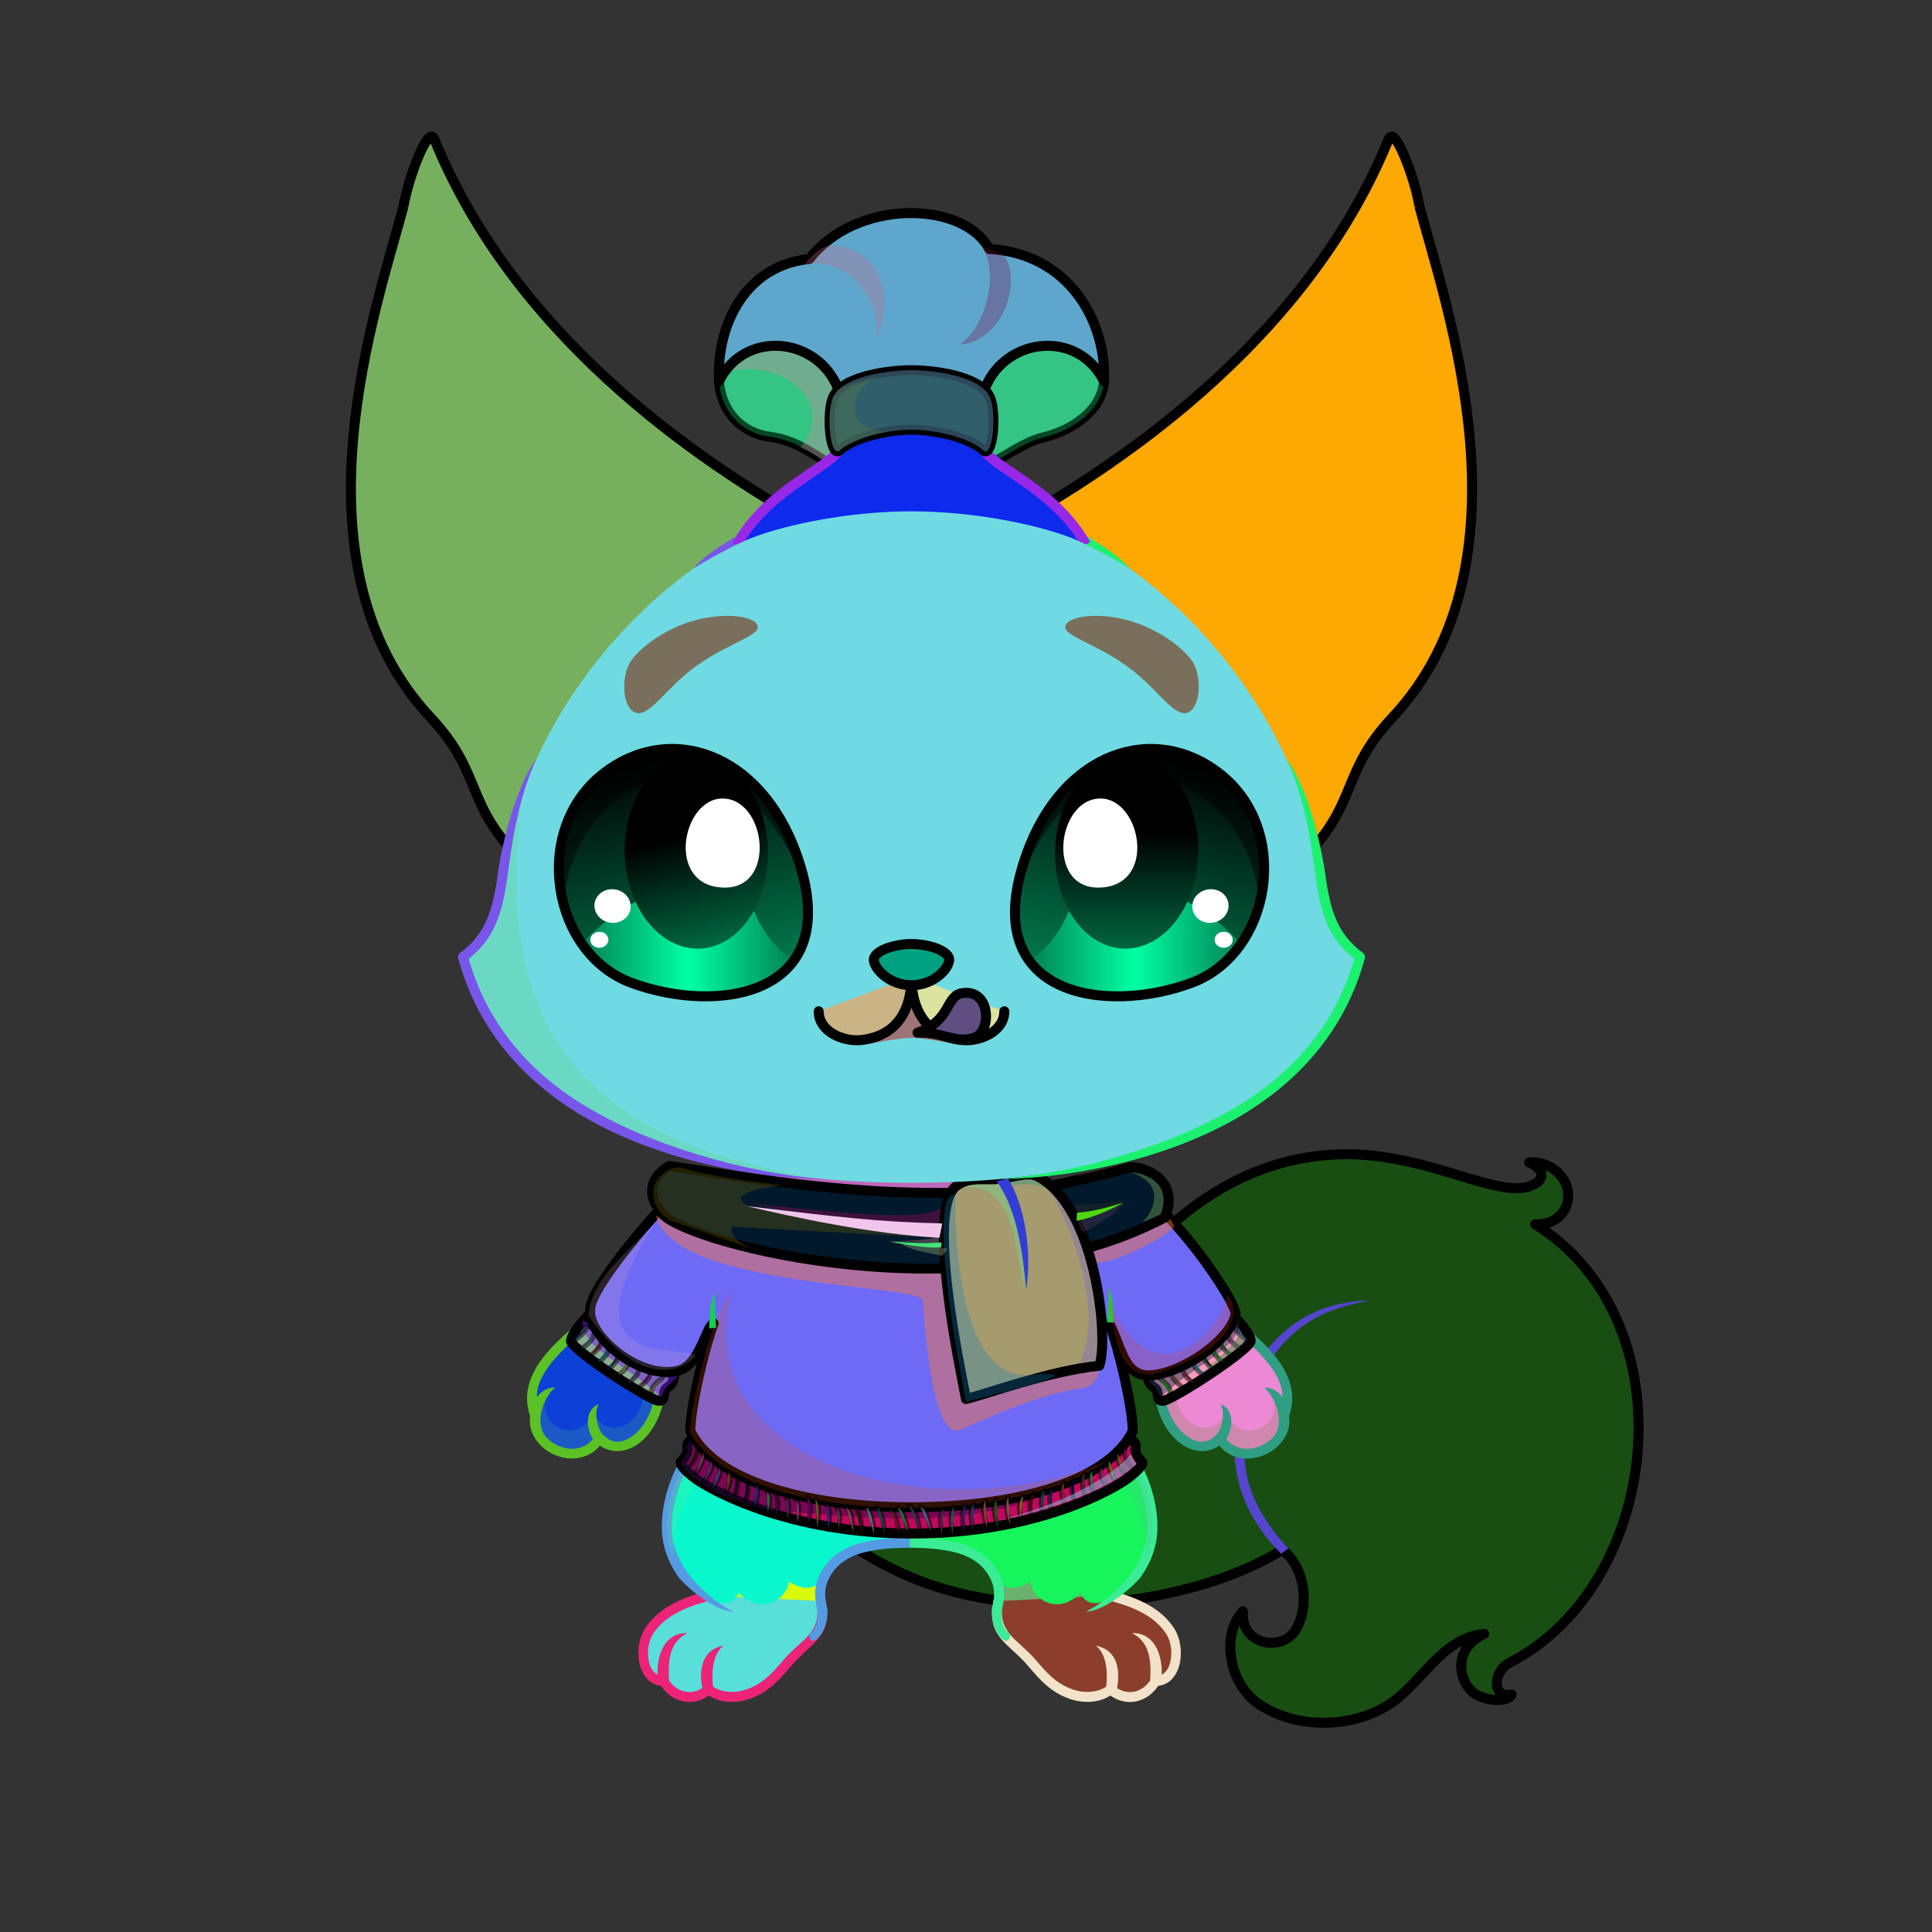 <svg xmlns="http://www.w3.org/2000/svg" xmlns:xlink="http://www.w3.org/1999/xlink" style="shape-rendering:geometricPrecision; text-rendering:geometricPrecision; image-rendering:optimizeQuality; fill-rule:evenodd; clip-rule:evenodd" version="1.1" viewBox="0 0 29000 29000" xml:space="preserve"><rect x="0" y="0" width="29000" height="29000" fill="#333333" stroke="none"/><defs><style type="text/css">.HairBack-Fox0fil0 {fill:none}
.Tail-Fox11fil19 {fill:url(#Tail-Fox11id31)}
.Tail-Fox11fil8 {fill:black;fill-opacity:0.2}
.Tail-Fox11fil18 {fill:black;fill-rule:nonzero}
.Tail-Fox11fil0 {fill:none}
.Tail-Fox11str0 {stroke:black;stroke-width:150;stroke-linecap:round;stroke-linejoin:round}
.RightFoot-Fox0fil20 {fill:url(#RightFoot-Fox0id163)}
.RightFoot-Fox0fil8 {fill:black;fill-opacity:0.2}
.RightFoot-Fox0fil0 {fill:none}
.RightFoot-Fox0fil18 {fill:black;fill-rule:nonzero}
.RightLeg-Fox0fil23 {fill:url(#RightLeg-Fox0id41)}
.RightLeg-Fox0fil18 {fill:black;fill-rule:nonzero}
.RightLeg-Fox0fil8 {fill:black;fill-opacity:0.2}
.LeftFoot-Fox0fil29 {fill:url(#LeftFoot-Fox0id166)}
.LeftFoot-Fox0fil8 {fill:black;fill-opacity:0.2}
.LeftFoot-Fox0fil0 {fill:none}
.LeftFoot-Fox0fil18 {fill:black;fill-rule:nonzero}
.LeftLeg-Fox0fil32 {fill:url(#LeftLeg-Fox0id44)}
.LeftLeg-Fox0fil18 {fill:black;fill-rule:nonzero}
.LeftLeg-Fox0fil8 {fill:black;fill-opacity:0.2}
.RightPaw-Fox0fil39 {fill:url(#RightPaw-Fox0id92)}
.RightPaw-Fox0fil8 {fill:black;fill-opacity:0.2}
.RightPaw-Fox0fil18 {fill:black;fill-rule:nonzero}
.LeftPaw-Fox0fil48 {fill:url(#LeftPaw-Fox0id151)}
.LeftPaw-Fox0fil8 {fill:black;fill-opacity:0.2}
.LeftPaw-Fox0fil18 {fill:black;fill-rule:nonzero}
.Body-Fox0fil53 {fill:url(#Body-Fox0id192)}
.Body-Fox0fil8 {fill:black;fill-opacity:0.2}
.Body-Fox0fil18 {fill:black;fill-rule:nonzero}
.Body-Fox0fil54 {fill:#fbfcee;fill-opacity:0.502}
.Ears-Fox4fil83 {fill:url(#Ears-Fox4id185)}
.Ears-Fox4fil8 {fill:black;fill-opacity:0.2}
.Ears-Fox4fil84 {fill:url(#Ears-Fox4id40)}
.Ears-Fox4fil85 {fill:url(#Ears-Fox4id161)}
.Ears-Fox4fil86 {fill:url(#Ears-Fox4id184)}
.Ears-Fox4fil87 {fill:url(#Ears-Fox4id98)}
.Ears-Fox4fil88 {fill:url(#Ears-Fox4id154)}
.Ears-Fox4fil0 {fill:none}
.Ears-Fox4str1 {stroke:black;stroke-width:150}
.Head-Fox0fil130 {fill:url(#Head-Fox0id115)}
.Head-Fox0fil8 {fill:black;fill-opacity:0.2}
.Head-Fox0fil18 {fill:black;fill-rule:nonzero}
.Mouth-Fox7fil2 {fill:black}
.Mouth-Fox7fil0 {fill:none}
.Mouth-Fox7str0 {stroke:black;stroke-width:150;stroke-linecap:round;stroke-linejoin:round}
.Mouth-Fox7fil143 {fill:#FF9999}
.Eyes-Fox0fil147 {fill:url(#Eyes-Fox0id182)}
.Eyes-Fox0fil148 {fill:url(#Eyes-Fox0id100)}
.Eyes-Fox0fil142 {fill:white}
.Eyes-Fox0fil149 {fill:url(#Eyes-Fox0id132)}
.Eyes-Fox0fil150 {fill:#998b73}
.Eyes-Fox0fil8 {fill:black;fill-opacity:0.2}
.Eyes-Fox0fil4 {fill:black;fill-opacity:0.502}
.Eyes-Fox0fil151 {fill:url(#Eyes-Fox0id12)}
.Eyes-Fox0fil152 {fill:url(#Eyes-Fox0id57)}
.Eyes-Fox0fil153 {fill:url(#Eyes-Fox0id73)}
.Eyes-Fox0fil0 {fill:none}
.Eyes-Fox0str1 {stroke:black;stroke-width:150}
.Moustache-Fox0fil0 {fill:none}
.Nose-Fox0fil215 {fill:url(#Nose-Fox0id189)}
.Nose-Fox0str0 {stroke:black;stroke-width:150;stroke-linecap:round;stroke-linejoin:round}
.Hair-Fox4fil5 {fill:black;fill-opacity:0.302}
.Hair-Fox4fil220 {fill:url(#Hair-Fox4id126)}
.Hair-Fox4fil18 {fill:black;fill-rule:nonzero}
.Hair-Fox4fil4 {fill:black;fill-opacity:0.502}
.Hair-Fox4fil219 {fill:url(#Hair-Fox4id1)}
.Hair-Fox4str0 {stroke:black;stroke-width:150;stroke-linecap:round;stroke-linejoin:round}
.Hair-Fox4fil221 {fill:url(#Hair-Fox4id188)}
.Hair-Fox4fil222 {fill:url(#Hair-Fox4id8)}
.NecklaceSweaterDeer-Mediumfil255 {fill:black;fill-opacity:0.502}
.NecklaceSweaterDeer-Mediumfil382 {fill:url(#NecklaceSweaterDeer-Mediumid19)}
.NecklaceSweaterDeer-Mediumfil90 {fill:black}
.NecklaceSweaterDeer-Mediumfil369 {fill:#7EBF94;fill-opacity:0.2}
.NecklaceSweaterDeer-Mediumfil285 {fill:#FEFAFA}
.NecklaceSweaterDeer-Mediumfil370 {fill:#6B1F17}
.NecklaceSweaterDeer-Mediumfil162 {fill:black;fill-opacity:0.2}
.NecklaceSweaterDeer-Mediumfil365 {fill:#7EBF94;fill-opacity:0.502}
.NecklaceSweaterDeer-Mediumfil372 {fill:black;fill-opacity:0.451}
.NecklaceSweaterDeer-Mediumfil375 {fill:#F08683;fill-opacity:0.502}
.NecklaceSweaterDeer-Mediumfil376 {fill:#F08683;fill-opacity:0.4}
.NecklaceSweaterDeer-Mediumfil377 {fill:#F08683;fill-opacity:0.349}
.NecklaceSweaterDeer-Mediumfil378 {fill:#F08683;fill-opacity:0.302}
.NecklaceSweaterDeer-Mediumfil115 {fill:black;fill-opacity:0.302}
.NecklaceSweaterDeer-Mediumfil379 {fill:url(#NecklaceSweaterDeer-Mediumid125)}
.NecklaceSweaterDeer-Mediumstr0 {stroke:black;stroke-width:150;stroke-linecap:round;stroke-linejoin:round;stroke-miterlimit:22.926}
.NecklaceSweaterDeer-Mediumfil380 {fill:url(#NecklaceSweaterDeer-Mediumid170)}
.NecklaceSweaterDeer-Mediumfil364 {fill:none}
.NecklaceSweaterDeer-Mediumstr22 {stroke:black;stroke-width:75;stroke-linecap:round;stroke-linejoin:round;stroke-miterlimit:22.926;stroke-opacity:0.502}
.NecklaceSweaterDeer-Mediumfil381 {fill:url(#NecklaceSweaterDeer-Mediumid171)}
.NecklaceSweaterDeer-Mediumfil69 {fill:none}
.NecklaceSweaterDeer-Mediumfil134 {fill:url(#NecklaceSweaterDeer-Mediumid0)}
.NecklaceSweaterDeer-Mediumfil383 {fill:url(#NecklaceSweaterDeer-Mediumid2)}
</style><linearGradient gradientUnits="userSpaceOnUse" id="Tail-Fox11id31" x1="13135.4" x2="23206.7" y1="18976.7" y2="24208.6">
   <stop offset="0" style="stop-opacity:1; stop-color:#cccfa9"/>
   <stop offset="0.329" style="stop-opacity:1; stop-color:#f4f6d6"/>
   <stop offset="0.631" style="stop-opacity:1; stop-color:#eef0d5"/>
   <stop offset="1" style="stop-opacity:1; stop-color:#fbfcee"/>
  </linearGradient><linearGradient gradientUnits="userSpaceOnUse" id="RightFoot-Fox0id163" x1="16304.9" x2="16304.9" xlink:href="#RightFoot-Fox0id14" y1="23252.2" y2="25473.4">
  </linearGradient><linearGradient gradientUnits="objectBoundingBox" id="RightLeg-Fox0id41" x1="23.32%" x2="76.68%" y1="93.65%" y2="6.35%">
   <stop offset="0" style="stop-opacity:1; stop-color:#ffffff"/>
   <stop offset="0.2" style="stop-opacity:1; stop-color:#ffffff"/>
   <stop offset="1" style="stop-opacity:1; stop-color:#f4f6d6"/>
  </linearGradient><linearGradient gradientUnits="userSpaceOnUse" id="LeftFoot-Fox0id166" x1="11002.8" x2="11002.8" xlink:href="#LeftFoot-Fox0id14" y1="23252.1" y2="25473.4">
  </linearGradient><linearGradient gradientUnits="objectBoundingBox" id="LeftLeg-Fox0id44" x1="76.68%" x2="23.32%" xlink:href="#LeftLeg-Fox0id41" y1="93.65%" y2="6.35%">
  </linearGradient><linearGradient gradientUnits="userSpaceOnUse" id="RightPaw-Fox0id92" x1="18753.4" x2="17671.1" y1="21628.2" y2="19462.6">
   <stop offset="0" style="stop-opacity:1; stop-color:#bfb5a3"/>
   <stop offset="1" style="stop-opacity:1; stop-color:#cccfa9"/>
  </linearGradient><linearGradient gradientUnits="userSpaceOnUse" id="LeftPaw-Fox0id151" x1="8539.59" x2="9651.19" xlink:href="#LeftPaw-Fox0id92" y1="21657.5" y2="19433.3">
  </linearGradient><linearGradient gradientUnits="objectBoundingBox" id="Body-Fox0id192" x1="50%" x2="50%" y1="0%" y2="100%">
   <stop offset="0" style="stop-opacity:1; stop-color:#cccfa9"/>
   <stop offset="0.102" style="stop-opacity:1; stop-color:#cccfa9"/>
   <stop offset="0.522" style="stop-opacity:1; stop-color:#f4f6d6"/>
   <stop offset="1" style="stop-opacity:1; stop-color:#ffffff"/>
  </linearGradient><linearGradient gradientUnits="userSpaceOnUse" id="Ears-Fox4id185" x1="9870.53" x2="7666.51" xlink:href="#Ears-Fox4id147" y1="11097.1" y2="3890.96">
  </linearGradient><linearGradient gradientUnits="userSpaceOnUse" id="Ears-Fox4id40" x1="11103.7" x2="7288.7" xlink:href="#Ears-Fox4id20" y1="9656.99" y2="2888.39">
  </linearGradient><linearGradient gradientUnits="userSpaceOnUse" id="Ears-Fox4id161" x1="8933.26" x2="6299.82" xlink:href="#Ears-Fox4id154" y1="9712.44" y2="2982.52">
  </linearGradient><linearGradient gradientUnits="userSpaceOnUse" id="Ears-Fox4id184" x1="19697.3" x2="17493.3" xlink:href="#Ears-Fox4id147" y1="11097.1" y2="3890.97">
  </linearGradient><linearGradient gradientUnits="userSpaceOnUse" id="Ears-Fox4id98" x1="16260.1" x2="20075.1" xlink:href="#Ears-Fox4id20" y1="9656.99" y2="2888.39">
  </linearGradient><linearGradient gradientUnits="userSpaceOnUse" id="Head-Fox0id115" x1="13681.9" x2="13681.9" xlink:href="#Head-Fox0id94" y1="17755.4" y2="7384.8">
  </linearGradient><linearGradient gradientUnits="userSpaceOnUse" id="Eyes-Fox0id182" x1="10652.3" x2="9864.74" xlink:href="#Eyes-Fox0id11" y1="14913.9" y2="11283.7">
  </linearGradient><linearGradient gradientUnits="userSpaceOnUse" id="Eyes-Fox0id100" x1="8721.5" x2="11925.7" xlink:href="#Eyes-Fox0id4" y1="14233.5" y2="14233.5">
  </linearGradient><linearGradient gradientUnits="userSpaceOnUse" id="Eyes-Fox0id132" x1="10130.5" x2="10772.8" xlink:href="#Eyes-Fox0id3" y1="11425.5" y2="14144.1">
  </linearGradient><linearGradient gradientUnits="userSpaceOnUse" id="Eyes-Fox0id12" x1="16711.6" x2="17499.1" xlink:href="#Eyes-Fox0id11" y1="14913.9" y2="11283.7">
  </linearGradient><linearGradient gradientUnits="userSpaceOnUse" id="Eyes-Fox0id57" x1="18642.3" x2="15438.2" xlink:href="#Eyes-Fox0id4" y1="14233.5" y2="14233.5">
  </linearGradient><linearGradient gradientUnits="userSpaceOnUse" id="Eyes-Fox0id73" x1="16912.2" x2="16912.2" xlink:href="#Eyes-Fox0id3" y1="11330.3" y2="14239.3">
  </linearGradient><linearGradient gradientUnits="userSpaceOnUse" id="Nose-Fox0id189" x1="13681.9" x2="13681.9" y1="14170" y2="14789.2">
   <stop offset="0" style="stop-opacity:1; stop-color:#FFCCCC"/>
   <stop offset="1" style="stop-opacity:1; stop-color:#453F2C"/>
  </linearGradient><linearGradient gradientUnits="userSpaceOnUse" id="Hair-Fox4id126" x1="13683" x2="13683" xlink:href="#Hair-Fox4id37" y1="6279.78" y2="8132.22">
  </linearGradient><linearGradient gradientUnits="userSpaceOnUse" id="Hair-Fox4id1" x1="13681.9" x2="13681.9" y1="5002.87" y2="7062.69">
   <stop offset="0" style="stop-opacity:1; stop-color:#e6a593"/>
   <stop offset="0.412" style="stop-opacity:1; stop-color:#e6a593"/>
   <stop offset="1" style="stop-opacity:1; stop-color:#ffcabc"/>
  </linearGradient><linearGradient gradientUnits="userSpaceOnUse" id="Hair-Fox4id188" x1="13681.7" x2="13681.7" xlink:href="#Hair-Fox4id37" y1="5910.95" y2="3198.09">
  </linearGradient><linearGradient gradientUnits="userSpaceOnUse" id="Hair-Fox4id8" x1="12452.1" x2="14911.7" y1="6166.63" y2="6166.63">
   <stop offset="0" style="stop-opacity:1; stop-color:#006642"/>
   <stop offset="0.678" style="stop-opacity:1; stop-color:#00ffa5"/>
   <stop offset="1" style="stop-opacity:1; stop-color:#008053"/>
  </linearGradient><linearGradient gradientUnits="userSpaceOnUse" id="NecklaceSweaterDeer-Mediumid19" x1="11968.45" x2="15358.73" y1="22944.18" y2="17282.57">
   <stop offset="0" style="stop-opacity:1; stop-color:#274534"/>
   <stop offset="0.208" style="stop-opacity:1; stop-color:#2E6A52"/>
   <stop offset="0.549" style="stop-opacity:1; stop-color:#1E6647"/>
   <stop offset="1" style="stop-opacity:1; stop-color:#358F71"/>
  </linearGradient><linearGradient gradientUnits="userSpaceOnUse" id="NecklaceSweaterDeer-Mediumid125" x1="13034.72" x2="14546.46" xlink:href="#NecklaceSweaterDeer-Mediumid119" y1="21344.73" y2="23442.51">
  </linearGradient><linearGradient gradientUnits="userSpaceOnUse" id="NecklaceSweaterDeer-Mediumid170" x1="17634.65" x2="18573.54" xlink:href="#NecklaceSweaterDeer-Mediumid119" y1="21009.82" y2="20037.92">
  </linearGradient><linearGradient gradientUnits="userSpaceOnUse" id="NecklaceSweaterDeer-Mediumid171" x1="8969.47" x2="9938.32" xlink:href="#NecklaceSweaterDeer-Mediumid119" y1="20994.39" y2="20021.93">
  </linearGradient><linearGradient gradientUnits="objectBoundingBox" id="NecklaceSweaterDeer-Mediumid0" x1="0%" x2="100%" y1="50%" y2="50%">
   <stop offset="0" style="stop-opacity:1; stop-color:#63231B"/>
   <stop offset="1" style="stop-opacity:1; stop-color:#D22424"/>
  </linearGradient><linearGradient gradientUnits="userSpaceOnUse" id="NecklaceSweaterDeer-Mediumid2" x1="14168.32" x2="16545.29" xlink:href="#NecklaceSweaterDeer-Mediumid0" y1="19314.55" y2="19314.55">
  </linearGradient><linearGradient gradientUnits="userSpaceOnUse" id="RightFoot-Fox0id14" x1="15903.9" x2="21356.9" y1="9993.71" y2="4540.69">
   <stop offset="0" style="stop-opacity:1; stop-color:#cccfa9"/>
   <stop offset="1" style="stop-opacity:1; stop-color:#bfb5a3"/>
  </linearGradient><linearGradient gradientUnits="userSpaceOnUse" id="LeftFoot-Fox0id14" x1="15903.9" x2="21356.9" y1="9993.71" y2="4540.69">
   <stop offset="0" style="stop-opacity:1; stop-color:#cccfa9"/>
   <stop offset="1" style="stop-opacity:1; stop-color:#bfb5a3"/>
  </linearGradient><linearGradient gradientUnits="objectBoundingBox" id="LeftLeg-Fox0id41" x1="23.32%" x2="76.68%" y1="93.65%" y2="6.35%">
   <stop offset="0" style="stop-opacity:1; stop-color:#ffffff"/>
   <stop offset="0.2" style="stop-opacity:1; stop-color:#ffffff"/>
   <stop offset="1" style="stop-opacity:1; stop-color:#f4f6d6"/>
  </linearGradient><linearGradient gradientUnits="userSpaceOnUse" id="LeftPaw-Fox0id92" x1="18753.4" x2="17671.1" y1="21628.2" y2="19462.6">
   <stop offset="0" style="stop-opacity:1; stop-color:#bfb5a3"/>
   <stop offset="1" style="stop-opacity:1; stop-color:#cccfa9"/>
  </linearGradient><linearGradient gradientUnits="userSpaceOnUse" id="Ears-Fox4id147" x1="16499.2" x2="18917.2" y1="11608.3" y2="5428.95">
   <stop offset="0" style="stop-opacity:1; stop-color:#cccfa9"/>
   <stop offset="1" style="stop-opacity:1; stop-color:#ffffff"/>
  </linearGradient><linearGradient gradientUnits="userSpaceOnUse" id="Ears-Fox4id20" x1="15699.4" x2="20010.9" y1="12348.7" y2="4699.23">
   <stop offset="0" style="stop-opacity:1; stop-color:#f4f6d6"/>
   <stop offset="0.341" style="stop-opacity:1; stop-color:#cccfa9"/>
   <stop offset="0.741" style="stop-opacity:1; stop-color:#bfb5a3"/>
   <stop offset="1" style="stop-opacity:1; stop-color:#998b73"/>
  </linearGradient><linearGradient gradientUnits="userSpaceOnUse" id="Ears-Fox4id154" x1="21064" x2="18430.6" y1="9712.44" y2="2982.52">
   <stop offset="0" style="stop-opacity:1; stop-color:#eef0d5"/>
   <stop offset="1" style="stop-opacity:1; stop-color:#ffffff"/>
  </linearGradient><linearGradient gradientUnits="objectBoundingBox" id="Head-Fox0id94" x1="50%" x2="50%" y1="100%" y2="0%">
   <stop offset="0" style="stop-opacity:1; stop-color:#cccfa9"/>
   <stop offset="0.4" style="stop-opacity:1; stop-color:#f4f6d6"/>
   <stop offset="1" style="stop-opacity:1; stop-color:#ffffff"/>
  </linearGradient><linearGradient gradientUnits="userSpaceOnUse" id="Eyes-Fox0id11" x1="16664.8" x2="17411" y1="14898.5" y2="11291.1">
   <stop offset="0" style="stop-opacity:1; stop-color:#008053"/>
   <stop offset="1" style="stop-opacity:1; stop-color:black"/>
  </linearGradient><linearGradient gradientUnits="objectBoundingBox" id="Eyes-Fox0id4" x1="100%" x2="0%" y1="50%" y2="50%">
   <stop offset="0" style="stop-opacity:1; stop-color:#008053"/>
   <stop offset="0.502" style="stop-opacity:1; stop-color:#00ffa5"/>
   <stop offset="1" style="stop-opacity:1; stop-color:#008053"/>
  </linearGradient><linearGradient gradientUnits="userSpaceOnUse" id="Eyes-Fox0id3" x1="16867.8" x2="16867.8" y1="11330.3" y2="14359.1">
   <stop offset="0" style="stop-opacity:1; stop-color:black"/>
   <stop offset="0.4" style="stop-opacity:1; stop-color:black"/>
   <stop offset="1" style="stop-opacity:1; stop-color:#006642"/>
  </linearGradient><linearGradient gradientUnits="userSpaceOnUse" id="Hair-Fox4id37" x1="14316" x2="14150.5" y1="4497.03" y2="8171.67">
   <stop offset="0" style="stop-opacity:1; stop-color:#e6a593"/>
   <stop offset="1" style="stop-opacity:1; stop-color:#ffcabc"/>
  </linearGradient><linearGradient gradientUnits="userSpaceOnUse" id="NecklaceSweaterDeer-Mediumid119" x1="13057.84" x2="14488.91" y1="21865.13" y2="23892.06">
   <stop offset="0" style="stop-opacity:1; stop-color:#274534"/>
   <stop offset="0.196" style="stop-opacity:1; stop-color:#2E6A52"/>
   <stop offset="0.522" style="stop-opacity:1; stop-color:#1E6647"/>
   <stop offset="1" style="stop-opacity:1; stop-color:#358F71"/>
  </linearGradient></defs><g id="HairBack-Fox0">
 <animateTransform additive="sum" attributeName="transform" dur="10" repeatCount="indefinite" type="translate" values="0;0 200;0;0 200;0;0 200;0;0 200;0"/>
  <rect class="HairBack-Fox0fil0" height="908" width="908" x="13228" y="16528"/>
 </g><g id="Tail-Fox11">
  <path class="Tail-Fox11fil19" d="M13378 20620c747,365 2285,459 2829,-494 648,-1133 1928,-2771 3961,-2800 1064,-15 1982,477 2548,509 360,20 611,-218 237,-386 302,-35 649,332 581,567 -43,154 -219,375 -490,361 2330,1450 1900,5410 -381,6579 -255,130 -274,544 27,479 -39,119 -376,112 -549,-40 -232,-204 -308,-669 139,-869 -652,57 -952,772 -1459,1078 -557,336 -1346,350 -1907,-13 -481,-311 -584,-1061 -257,-1406 -41,470 493,600 737,350 224,-230 290,-921 -144,-1273 -1306,819 -3827,1159 -5581,411 -1023,-437 -1733,-1068 -1863,-1800 -365,-262 1050,-1648 1572,-1253z" style="fill:#a615a9"/>
  <path class="Tail-Fox11fil8" d="M23672 24131c-279,340 -617,624 -1009,825 -255,130 -274,544 27,479 -39,119 -376,112 -549,-40 -232,-204 -308,-669 139,-869 -652,57 -952,772 -1459,1078 -557,336 -1346,350 -1907,-13 -259,-167 -572,-619 -401,-1080 32,727 1225,1115 2278,251 1046,-858 2236,-747 2199,-1850 278,522 -261,1355 -493,1528 299,131 752,-15 1175,-309z" style="fill:#dbc426"/>
  <path class="Tail-Fox11fil8" d="M19250 23262c-1306,819 -3827,1159 -5581,411 -717,-307 -1281,-708 -1598,-1173 2004,992 6612,877 6606,-177 78,300 431,746 573,939z" style="fill:#88a383"/>
  <path class="Tail-Fox11fil0 Tail-Fox11str0" d="M13378 20620c747,365 2285,459 2829,-494 648,-1133 1928,-2771 3961,-2800 1064,-15 1982,477 2548,509 360,20 611,-218 237,-386 302,-35 632,230 581,567 -30,206 -219,375 -490,361 2330,1450 1900,5410 -381,6579 -255,130 -274,544 27,479 -39,119 -416,112 -588,-40 -232,-204 -269,-669 178,-869 -652,57 -952,772 -1459,1078 -557,336 -1346,350 -1907,-13 -481,-311 -584,-1061 -257,-1406 -41,470 493,600 737,350 224,-230 290,-921 -144,-1273 -1306,819 -3827,1159 -5581,411 -1023,-437 -1733,-1068 -1863,-1800 -365,-262 1050,-1648 1572,-1253z" style="fill:#184e12"/>
  <path class="Tail-Fox11fil18" d="M19229 23322c-294,-296 -535,-665 -636,-1073 -96,-388 -86,-808 34,-1208 276,-918 960,-1506 1935,-1520 -399,85 -1387,215 -1791,1562 -113,376 -129,775 -39,1137 92,374 357,768 608,1021l-111 81z" style="fill:#5645d0"/>
 </g><g id="RightFoot-Fox0">
  <path class="RightFoot-Fox0fil20" d="M17344 25232c-137,249 -447,331 -676,123 -79,82 -307,169 -584,76 -453,-152 -647,-627 -1039,-897 -210,-335 50,-672 -74,-810 206,-438 728,-491 1087,-467 300,20 870,160 658,684 145,50 358,135 465,193 170,92 294,217 379,350 158,246 119,748 -216,748z" style="fill:#6ab06e"/>
  <path class="RightFoot-Fox0fil8" d="M17344 25232c-137,249 -447,331 -676,123 -79,82 -307,169 -584,76 -453,-152 -647,-627 -1039,-897 -173,-120 -100,-408 -65,-624 13,30 63,32 85,19 1,85 -2,160 47,261 304,621 1402,1311 1539,663 237,396 662,243 605,-148 145,250 318,57 222,-294 143,96 177,309 171,486 -20,178 -119,335 -305,335z" style="fill:#8d6671"/>
  <path class="RightFoot-Fox0fil0" d="M16657 23949c534,135 771,327 906,532 162,244 116,751 -219,751 -137,249 -447,331 -676,123 -79,82 -307,169 -584,76 -453,-152 -586,-562 -971,-844 -192,-140 -159,-401 -128,-554" style="fill:#8b3f2b"/>
  <path class="RightFoot-Fox0fil18" d="M17265 25213c0,3 0,7 0,10 -56,86 -141,149 -240,169 -80,16 -166,3 -246,-45l-11 -8c45,-255 18,-572 -319,-636 159,118 182,399 156,611 -40,33 -112,65 -206,77 -84,11 -184,6 -293,-31 -253,-85 -404,-261 -562,-447 -265,-311 -583,-400 -489,-864 8,-41 -26,-86 -55,-89 -23,-2 -77,17 -85,58 -113,558 212,630 523,995 171,201 335,392 625,490 130,43 251,50 353,37 104,-13 191,-49 250,-89l3 0c111,81 247,115 383,88 136,-28 255,-114 333,-234 144,-15 246,-113 298,-251 29,-74 42,-157 42,-240 0,-135 -36,-275 -103,-376 -73,-110 -173,-216 -325,-313 -137,-86 -316,-165 -558,-231l-100 128c258,65 447,144 584,231 133,84 219,176 282,271 50,76 77,183 77,290 0,66 -10,130 -31,185 -24,64 -62,112 -114,138 13,-317 -122,-634 -445,-624 209,111 299,298 273,700z" style="fill:#f2e2ca"/>
 </g><g id="LeftFoot-Fox0">
  <path class="LeftFoot-Fox0fil29" d="M9963 25232c137,249 448,331 677,123 78,82 306,169 583,76 454,-152 648,-627 1039,-897 210,-335 -49,-672 75,-810 -206,-438 -729,-491 -1088,-467 -299,20 -869,160 -657,684 -145,50 -358,135 -465,193 -170,92 -294,217 -380,350 -158,246 -118,748 216,748z" style="fill:#d8fa08"/>
  <path class="LeftFoot-Fox0fil8" d="M9963 25232c137,249 448,331 677,123 78,82 306,169 583,76 454,-152 648,-627 1039,-897 173,-120 101,-408 65,-624 -13,30 -63,32 -84,19 -2,85 1,160 -48,261 -303,621 -1401,1311 -1539,663 -236,396 -661,243 -605,-148 -144,250 -317,57 -221,-294 -143,96 -177,309 -171,486 19,178 118,335 304,335z" style="fill:#99fdba"/>
  <path class="LeftFoot-Fox0fil0" d="M10650 23949c-534,135 -770,327 -906,532 -161,244 -115,751 219,751 137,249 448,331 677,123 78,82 307,169 583,76 454,-152 587,-562 972,-844 192,-140 159,-401 128,-554" style="fill:#58dfda"/>
  <path class="LeftFoot-Fox0fil18" d="M10042 25213c0,3 0,7 0,10 57,86 142,149 241,169 80,16 166,3 245,-45l12 -8c-45,-255 -19,-572 318,-636 -158,118 -181,399 -155,611 39,33 111,65 206,77 84,11 184,6 292,-31 254,-85 404,-261 562,-447 266,-311 584,-400 490,-864 -8,-41 26,-86 55,-89 22,-2 76,17 85,58 113,558 -213,630 -523,995 -172,201 -335,392 -625,490 -131,43 -252,50 -354,37 -103,-13 -190,-49 -250,-89l-3 0c-111,81 -247,115 -382,88 -137,-28 -256,-114 -333,-234 -144,-15 -246,-113 -299,-251 -28,-74 -41,-157 -41,-240 0,-135 35,-275 102,-376 73,-110 173,-216 326,-313 136,-86 316,-165 558,-231l100 128c-259,65 -447,144 -584,231 -133,84 -219,176 -282,271 -50,76 -77,183 -77,290 0,66 10,130 31,185 24,64 62,112 114,138 -13,-317 122,-634 445,-624 -209,111 -299,298 -274,700z" style="fill:#ec2377"/>
 </g><g id="RightLeg-Fox0">
  <path class="RightLeg-Fox0fil23" d="M13654 20939c701,0 2353,-56 2710,226 302,239 937,901 935,1761 -1,258 -252,770 -502,975 -224,183 -478,247 -575,10 -338,335 -711,115 -758,-169 -304,192 -490,58 -579,-180 -114,-303 -830,-395 -1231,-402l0 -2221z" style="fill:#17f55c"/>
  <path class="RightLeg-Fox0fil18" d="M15057 24610c33,25 62,27 88,-6 25,-32 18,-79 -15,-104 -85,-66 -111,-236 -89,-338 34,-163 71,-342 -66,-579 0,-1 -1,-3 -2,-4 -100,-171 -247,-296 -460,-378 -208,-80 -506,-119 -859,-119l0 150c335,0 616,36 805,108 180,69 302,173 385,314 0,2 1,3 2,4 108,188 77,337 48,473 -32,154 43,385 163,479zm1227 -3463c175,139 478,451 693,860 144,272 248,587 247,919 -1,245 -87,464 -218,653 -154,223 -427,476 -707,613 326,-17 760,-427 830,-528 147,-211 244,-458 244,-738 2,-360 -110,-698 -263,-989 -227,-430 -547,-760 -734,-907l-92 117z" style="fill:#3aec95"/>
  <path class="RightLeg-Fox0fil8" d="M17192 23390c67,-148 106,-305 107,-464 2,-775 -541,-1451 -869,-1752 -191,187 -411,669 -270,926 596,-490 1139,823 1032,1290z" style="fill:#5db79f"/>
 </g><g id="LeftLeg-Fox0">
  <path class="LeftLeg-Fox0fil32" d="M13654 20939c-701,0 -2353,-56 -2710,226 -303,239 -938,901 -935,1761 1,258 251,770 501,975 225,183 478,247 576,10 338,335 710,115 758,-169 303,192 489,58 579,-180 114,-303 829,-395 1231,-402l0 -2221z" style="fill:#0af7ce"/>
  <path class="LeftLeg-Fox0fil18" d="M12251 24610c-33,25 -63,27 -88,-6 -25,-32 -19,-79 14,-104 85,-66 111,-236 90,-338 -34,-163 -72,-342 65,-579 1,-1 2,-3 3,-4 100,-171 246,-296 460,-378 208,-80 506,-119 859,-119l0 150c-335,0 -616,36 -806,108 -179,69 -302,173 -384,314 -1,2 -2,3 -2,4 -109,188 -77,337 -49,473 33,154 -42,385 -162,479zm-1227 -3463c-176,139 -478,451 -694,860 -143,272 -247,587 -246,919 0,245 86,464 217,653 155,223 428,476 708,613 -326,-17 -761,-427 -831,-528 -146,-211 -243,-458 -244,-738 -1,-360 110,-698 264,-989 226,-430 547,-760 733,-907l93 117z" style="fill:#559be3"/>
  <path class="LeftLeg-Fox0fil8" d="M10116 23390c-67,-148 -107,-305 -107,-464 -2,-775 540,-1451 869,-1752 190,187 411,669 269,926 -595,-490 -1138,823 -1031,1290z" style="fill:#61ed7d"/>
 </g><g id="Body-Fox0">
 <animateTransform additive="sum" attributeName="transform" dur="10" repeatCount="indefinite" type="translate" values="0;0 200;0;0 200;0;0 200;0;0 200;0"/>
  <path class="Body-Fox0fil53" d="M13654 23035c-1331,-3 -2731,-477 -2932,-1956 -143,-1051 441,-2541 1033,-3671 326,53 1001,53 1899,54 897,-1 1572,-1 1899,-54 591,1130 1176,2620 1033,3671 -202,1479 -1601,1953 -2932,1956z" style="fill:#fc8dc7"/>
  <path class="Body-Fox0fil8" d="M12532 22906c-908,-225 -1666,-768 -1810,-1827 -69,-505 31,-1112 218,-1732 -261,1919 185,3039 1592,3559z" style="fill:#92be82"/>
  <path class="Body-Fox0fil18" d="M11147 22100c-343,-354 -481,-873 -499,-1011 -34,-248 -29,-518 7,-802 17,-134 156,-771 285,-941 -140,680 -199,1317 -144,1723 41,304 111,608 351,1031z" style="fill:#b8c8a1"/>
  <path class="Body-Fox0fil8" d="M14775 22906c908,-225 1667,-768 1811,-1827 69,-505 -31,-1112 -219,-1732 261,1919 -185,3039 -1592,3559z" style="fill:#cf70d9"/>
  <path class="Body-Fox0fil18" d="M16160 22100c344,-354 481,-873 500,-1011 34,-248 28,-518 -8,-802 -17,-134 -155,-771 -285,-941 141,680 200,1317 145,1723 -42,304 -112,608 -352,1031z" style="fill:#3d1565"/>
  <path class="Body-Fox0fil54" d="M11307 21496c-422,-1195 608,-2186 164,-4430 661,0 1522,0 2183,0 661,0 1522,0 2183,0 -445,2244 586,3235 164,4430 -611,1728 -4084,1728 -4694,0z" style="fill:#8243ae"/>
 </g><g id="RightPaw-Fox0">
 <animateTransform additive="sum" attributeName="transform" dur="10" repeatCount="indefinite" type="translate" values="0;0 200;0;0 200;0;0 200;0;0 200;0"/>
  <path class="RightPaw-Fox0fil39" d="M17391 20645c-37,796 536,1303 918,955 300,471 1048,122 959,-347 241,-634 -518,-1244 -954,-1587 -129,-155 -206,-274 -278,-399 17,326 -300,151 -507,69 111,217 22,587 -418,535 95,134 203,471 26,573 52,47 227,170 254,201z" style="fill:#ed88d5"/>
  <path class="RightPaw-Fox0fil8" d="M17391 20645c-37,796 536,1303 918,955 300,471 1048,122 959,-347 15,-41 27,-81 34,-122 -52,-54 -116,-106 -195,-155 141,440 -471,730 -702,246 -315,467 -757,67 -766,-341 -3,-175 -7,-286 -49,-362 -49,-89 -173,-162 -359,-302 6,96 -18,184 -94,227 52,47 227,170 254,201z" style="fill:#568210"/>
  <path class="RightPaw-Fox0fil18" d="M18407 21599c103,-158 125,-439 -86,-523 72,118 25,376 -67,463 -134,127 -256,135 -418,31 -90,-58 -174,-151 -239,-271 -90,-168 -144,-386 -134,-638 1,-21 -7,-51 -23,-67 -51,-48 -201,-153 -251,-190 -33,-24 -85,-11 -108,21 -24,33 -10,73 22,96 42,31 171,138 213,169 -5,265 56,497 153,678 77,142 178,253 288,324 173,111 373,124 545,8 98,117 225,176 358,190 204,21 420,-68 557,-220 100,-112 156,-256 133,-414 223,-631 -399,-1134 -840,-1491 -102,-82 -130,-143 -201,-248 -22,-33 -232,-290 -265,-268 -34,22 -43,68 -20,101 87,129 149,222 187,282 64,98 106,165 207,248 346,280 842,694 831,1091 -51,-68 -153,-154 -273,-142 186,156 313,547 133,744 -107,116 -276,188 -434,172 -100,-10 -195,-56 -268,-146z" style="fill:#309e82"/>
 </g><g id="LeftPaw-Fox0">
 <animateTransform additive="sum" attributeName="transform" dur="10" repeatCount="indefinite" type="translate" values="0;0 200;0;0 200;0;0 200;0;0 200;0"/>
  <path class="LeftPaw-Fox0fil48" d="M9917 20645c36,796 -537,1303 -918,955 -300,471 -1048,122 -959,-347 -241,-634 518,-1244 954,-1587 129,-155 205,-274 278,-399 -17,326 300,151 507,69 -111,217 -23,587 418,535 -95,134 -204,471 -27,573 -51,47 -226,170 -253,201z" style="fill:#0d40d7"/>
  <path class="LeftPaw-Fox0fil8" d="M9917 20645c36,796 -537,1303 -918,955 -300,471 -1048,122 -959,-347 -16,-41 -27,-81 -34,-122 52,-54 116,-106 194,-155 -140,440 472,730 703,246 315,467 757,67 765,-341 4,-175 8,-286 50,-362 49,-89 173,-162 359,-302 -6,96 17,184 93,227 -51,47 -226,170 -253,201z" style="fill:#59c782"/>
  <path class="LeftPaw-Fox0fil18" d="M8901 21599c-104,-158 -125,-439 86,-523 -73,118 -25,376 67,463 134,127 256,135 418,31 90,-58 173,-151 238,-271 91,-168 145,-386 135,-638 -1,-21 6,-51 23,-67 51,-48 200,-153 251,-190 32,-24 84,-11 108,21 24,33 10,73 -23,96 -42,31 -170,138 -213,169 5,265 -55,497 -153,678 -76,142 -177,253 -287,324 -173,111 -373,124 -545,8 -98,117 -226,176 -358,190 -205,21 -421,-68 -557,-220 -100,-112 -156,-256 -133,-414 -223,-631 399,-1134 840,-1491 101,-82 130,-143 200,-248 23,-33 233,-290 266,-268 33,22 42,68 20,101 -87,129 -149,222 -187,282 -64,98 -106,165 -208,248 -346,280 -841,694 -830,1091 51,-68 153,-154 272,-142 -185,156 -312,547 -132,744 107,116 276,188 434,172 99,-10 195,-56 268,-146z" style="fill:#5ac224"/>
 </g><g id="NecklaceSweaterDeer-Medium">
  <animateTransform additive="sum" attributeName="transform" dur="10" repeatCount="indefinite" type="translate" values="0;0 200;0;0 200;0;0 200;0;0 200;0"/>
  <g>
   <path class="NecklaceSweaterDeer-Mediumfil379 NecklaceSweaterDeer-Mediumstr0" d="M16881.3 21560.26c0,0 188.99,53.34 164.46,163.79 -24.52,110.45 99.21,220.07 99.21,220.07 0,0 38.44,49.38 -197.62,232.25 -236.06,182.87 -1405.57,842.2 -3260.46,842.24 -1854.89,0.04 -3035.17,-659.37 -3271.23,-842.24 -236.06,-182.87 -197.61,-232.24 -197.61,-232.24 0,0 123.74,-109.63 99.21,-220.08 -24.52,-110.44 164.45,-163.79 164.45,-163.79 951.13,510.68 2105.53,734.9 3199.95,731.85 1094.42,-3.05 2101.29,-142.11 3199.64,-731.85z" style="fill:#c0095d"/>
   <path class="NecklaceSweaterDeer-Mediumfil255" d="M11544.75 22672.9c-779.12,-222.17 -929.95,-342.26 -1129.09,-496.53 -199.14,-154.27 -197.61,-232.24 -197.61,-232.24 0,0 123.74,-109.63 99.21,-220.08 -24.52,-110.44 164.45,-163.79 164.45,-163.79 1101.64,591.51 2205.48,763.68 3184.94,732.35l0.03 -0.99 14.98 0.49 14.68 -0.48 0.03 0.97c842.8,26.96 2333.32,-239.66 3279.65,-651.55 -1691.78,1570.87 -4035.55,1102.99 -5431.27,1031.85z" style="fill:#35074b"/>
   <g>
    <path class="NecklaceSweaterDeer-Mediumfil380 NecklaceSweaterDeer-Mediumstr0" d="M17221.14 20637.49c0,0 0.01,129 102.54,188.52 102.53,59.52 0,214.97 142.21,198.43 142.21,-16.54 1240.24,-724.28 1306.38,-889.65 9.91,-115.76 -248.05,-377.04 -248.05,-377.04l-56.22 128.99 -585.4 512.62 -661.46 238.13z" style="fill:#f99cbb"/>
    <path class="NecklaceSweaterDeer-Mediumfil255" d="M18595.4 19817.24c0,0 -1418.86,802.4 -1412.23,840.06 6.63,37.66 162.67,161.66 178.59,191.82l62.84 119.07c561.6,-522.22 1217.1,-740.86 1170.8,-1150.95z" style="fill:#283457"/>
    <g>
     <path class="NecklaceSweaterDeer-Mediumfil364 NecklaceSweaterDeer-Mediumstr22" d="M18631.73 20247.2c0,0 -191.81,-99.21 -198.43,-211.66" style="fill:#d974d1"/>
     <path class="NecklaceSweaterDeer-Mediumfil364 NecklaceSweaterDeer-Mediumstr22" d="M18482.91 20346.41c0,0 -185.21,-119.06 -158.75,-218.28" style="fill:#269e57"/>
     <path class="NecklaceSweaterDeer-Mediumfil364 NecklaceSweaterDeer-Mediumstr22" d="M18740.86 20128.13c0,0 -191.81,-99.21 -198.43,-211.66" style="fill:#3d65e8"/>
     <path class="NecklaceSweaterDeer-Mediumfil364 NecklaceSweaterDeer-Mediumstr22" d="M18373.77 20458.86c0,0 -185.21,-119.06 -158.75,-218.28" style="fill:#15cf4c"/>
     <path class="NecklaceSweaterDeer-Mediumfil364 NecklaceSweaterDeer-Mediumstr22" d="M18231.56 20564.69c0,0 -185.21,-119.06 -158.75,-218.28" style="fill:#075320"/>
     <path class="NecklaceSweaterDeer-Mediumfil364 NecklaceSweaterDeer-Mediumstr22" d="M18069.5 20644.08c0,0 -185.21,-119.06 -158.75,-218.28" style="fill:#04cdf0"/>
     <path class="NecklaceSweaterDeer-Mediumfil364 NecklaceSweaterDeer-Mediumstr22" d="M17920.67 20766.44c0,0 -185.21,-119.06 -158.75,-218.28" style="fill:#c13949"/>
     <path class="NecklaceSweaterDeer-Mediumfil364 NecklaceSweaterDeer-Mediumstr22" d="M17745.38 20816.06c0,0 -185.21,-119.06 -158.75,-218.28" style="fill:#bb8048"/>
     <path class="NecklaceSweaterDeer-Mediumfil364 NecklaceSweaterDeer-Mediumstr22" d="M17402.13 20683.78c0,0 185.21,119.06 158.75,218.28" style="fill:#10f329"/>
    </g>
   </g>
   <g>
    <path class="NecklaceSweaterDeer-Mediumfil381 NecklaceSweaterDeer-Mediumstr0" d="M10122.34 20637.49c0,0 -0.01,129 -102.54,188.52 -102.53,59.52 0,214.97 -142.21,198.43 -142.21,-16.54 -1240.24,-724.28 -1306.38,-889.65 -9.91,-115.76 281.12,-416.73 281.12,-416.73l23.15 168.68 585.4 512.62 661.46 238.13z" style="fill:#8cac93"/>
    <path class="NecklaceSweaterDeer-Mediumfil255" d="M8748.08 19817.24c0,0 1418.86,802.4 1412.23,840.06 -6.63,37.66 -162.67,161.66 -178.59,191.82l-62.84 119.07c-561.6,-522.22 -1217.1,-740.86 -1170.8,-1150.95z" style="fill:#751ae8"/>
    <g>
     <path class="NecklaceSweaterDeer-Mediumfil364 NecklaceSweaterDeer-Mediumstr22" d="M8711.75 20247.2c0,0 191.81,-99.21 198.43,-211.66" style="fill:#5b96c3"/>
     <path class="NecklaceSweaterDeer-Mediumfil364 NecklaceSweaterDeer-Mediumstr22" d="M8860.57 20346.41c0,0 185.21,-119.06 158.75,-218.28" style="fill:#8d2a29"/>
     <path class="NecklaceSweaterDeer-Mediumfil364 NecklaceSweaterDeer-Mediumstr22" d="M8602.62 20128.13c0,0 191.81,-99.21 198.43,-211.66" style="fill:#1d4c9c"/>
     <path class="NecklaceSweaterDeer-Mediumfil364 NecklaceSweaterDeer-Mediumstr22" d="M8969.71 20458.86c0,0 185.21,-119.06 158.75,-218.28" style="fill:#13a3c3"/>
     <path class="NecklaceSweaterDeer-Mediumfil364 NecklaceSweaterDeer-Mediumstr22" d="M9111.92 20564.69c0,0 185.21,-119.06 158.75,-218.28" style="fill:#225074"/>
     <path class="NecklaceSweaterDeer-Mediumfil364 NecklaceSweaterDeer-Mediumstr22" d="M9273.98 20644.08c0,0 185.21,-119.06 158.75,-218.28" style="fill:#b8ce53"/>
     <path class="NecklaceSweaterDeer-Mediumfil364 NecklaceSweaterDeer-Mediumstr22" d="M9422.81 20766.44c0,0 185.21,-119.06 158.75,-218.28" style="fill:#7165c0"/>
     <path class="NecklaceSweaterDeer-Mediumfil364 NecklaceSweaterDeer-Mediumstr22" d="M9598.1 20816.06c0,0 185.21,-119.06 158.75,-218.28" style="fill:#a413a8"/>
     <path class="NecklaceSweaterDeer-Mediumfil364 NecklaceSweaterDeer-Mediumstr22" d="M9941.35 20683.78c0,0 -185.21,119.06 -158.75,218.28" style="fill:#b9ad74"/>
    </g>
   </g>
   <path class="NecklaceSweaterDeer-Mediumfil382" d="M13682.32 18601.56c-963.76,0 -1824.95,-157.35 -1927.99,-755.64 -721.57,-99.44 -1135,-320.54 -1296.35,-216.45 -345.8,223.07 -1687.36,1739.71 -1657.07,2088.41 -43.67,363.54 757.5,1039.33 1354.3,914.07 349.23,-73.3 433.84,-717.68 557.9,-767.09 -137.33,354.59 -355.04,1274.88 -350.88,1615.56 351.37,733.68 1702.56,1144.1 3320.09,1144.1 1617.52,0 2968.71,-410.42 3320.08,-1144.1 4.16,-340.68 -213.55,-1260.97 -350.88,-1615.56 200.59,393.26 226.6,864.3 690.16,773.6 524.05,-102.53 1167.77,-522.05 1186.31,-841.21 -50.87,-301.73 -1313.41,-2221.52 -1960.01,-2146.61 -387.91,44.94 -587.11,104.61 -957.68,195.29 -103.04,598.29 -964.23,755.63 -1927.98,755.63z" style="fill:#7f780d"/>
   <path class="NecklaceSweaterDeer-Mediumfil90" d="M10628.28 19902.56c107.41,-240.01 249.42,-488.95 408.65,-633.88 -87.05,171.82 -188.91,445.48 -274.63,684.01l-134.02 -50.13z" style="fill:#95bbb1"/>
   <path class="NecklaceSweaterDeer-Mediumfil369" d="M16787.94 21583.66c-1085.87,686.93 -2233.95,738.15 -3555.99,529.06 -985.9,-155.92 -1972.59,-842.79 -2111.4,-1566.22 2205.02,1464.63 4646.03,1408.82 5667.39,1037.16z" style="fill:#3f07e9"/>
   <path class="NecklaceSweaterDeer-Mediumfil369" d="M17584.16 18538.34c0,0 387.57,350.45 878.42,1227.66 168.5,301.12 -802.77,848.53 -1322.92,465.68 -325.52,-805.16 444.5,-1693.34 444.5,-1693.34z" style="fill:#adc7ff"/>
   <g>
    <path class="NecklaceSweaterDeer-Mediumfil285" d="M11902.54 19127.62c-272.14,6.12 -323.25,271.47 -42.31,230.19 52.66,-7.73 41.78,167.54 -61.97,243.47 -57.41,42.02 -136.17,129.82 -108.7,210.28 -90.02,1.77 -174.32,10.93 -205.05,11.91 -30.73,0.98 -219.86,37.29 -164.03,285.75 68.52,304.93 -57.35,-171.4 253.99,-178.58l172 5.25 21.21 215.03c35.99,125.76 129.42,249.62 141.49,273.15 -21.2,-91.65 -92.18,-477.2 51.6,-464.34 218.52,31.7 515.81,-88.39 336.8,20.58 -28.76,26.39 -88.54,73.34 -63.8,166.47l123.87 384.46c1.32,-83.79 -28.78,-332.81 35.73,-386.3l131.26 -117.1 -30.73 58.89c-24.25,67.47 -9.86,118.54 22.49,162.71l246.06 336.03c-46.74,-118.18 -160.71,-302.76 -129.65,-425.99l60.87 -261.93 2.83 -103.71 97.71 -171.45 -148.18 44.97 -300.58 -69.85 -233.88 -6.87 -21.17 -306.92 72.71 -12.49 -11.86 -48.37 -60.85 -34.4 34.41 -89.95c33.51,-8.82 77.62,-107.6 111.13,-116.42l121.7 26.46 -15.87 -58.21 -164.05 -21.16 -52.91 95.25 -95.25 -142.87 -84.67 -10.59 121.7 148.17 -21.16 100.54 -66.14 21.16 -76.75 -13.22z" style="fill:#9fcfa4"/>
    <path class="NecklaceSweaterDeer-Mediumfil285" d="M13818.14 19296.97c-272.14,6.12 -323.25,271.47 -42.31,230.19 52.66,-7.73 41.78,167.54 -61.97,243.47 -57.41,42.02 -136.17,129.82 -108.7,210.28 -90.02,1.77 -174.32,10.93 -205.05,11.91 -30.73,0.98 -219.86,37.29 -164.03,285.75 68.52,304.93 -57.35,-171.4 253.99,-178.58l172 5.25 21.21 215.03c35.99,125.76 129.42,249.62 141.49,273.15 -21.2,-91.65 -92.18,-477.2 51.6,-464.34 218.52,31.7 515.81,-88.39 336.8,20.58 -28.76,26.39 -88.54,73.34 -63.8,166.47l123.87 384.46c1.32,-83.79 -28.78,-332.81 35.73,-386.3l131.26 -117.1 -30.73 58.89c-24.25,67.47 -9.86,118.54 22.49,162.71l246.06 336.03c-46.74,-118.18 -160.71,-302.76 -129.65,-425.99l60.87 -261.93 2.83 -103.71 97.71 -171.45 -148.18 44.97 -300.58 -69.85 -233.88 -6.87 -21.17 -306.92 72.71 -12.49 -11.86 -48.37 -60.85 -34.4 34.41 -89.95c33.51,-8.82 77.62,-107.6 111.13,-116.42l121.7 26.46 -15.87 -58.21 -164.05 -21.16 -52.91 95.25 -95.25 -142.87 -84.67 -10.59 121.7 148.17 -21.16 100.54 -66.14 21.16 -76.75 -13.22z" style="fill:#48084d"/>
    <path class="NecklaceSweaterDeer-Mediumfil285" d="M16994.29 18561.91c-206.7,43.22 -208.1,252.86 0.34,181.57 39.07,-13.36 55.6,121.87 -12.78,194.48 -37.83,40.19 -85.47,118.31 -53.12,175.79 -68.41,14.11 -131.41,33.03 -154.71,38.14 -23.3,5.1 -162.42,59.58 -84.63,241.19 95.46,222.87 -68.03,-122.61 168.43,-172.2l131.93 -20.36 46.64 161.01c45.27,90.83 134.08,172.06 146.62,188.3 -29.15,-66.9 -137.91,-350.92 -26.42,-361.48 171.16,-6.78 380.91,-140.49 259.8,-32.02 -18.19,24.21 -57.14,68.49 -25.08,136.02l148.95 275.69c-10.86,-64.09 -69.1,-249.77 -27.47,-299.71l83.53 -107.91 -15.1 49.27c-8.94,54.9 9.27,91.81 40.2,120.92l235.29 221.45c-52.39,-83.52 -165.47,-208.16 -159.24,-306.56l9.32 -208.4 -12.53 -79.51 50.24 -144.61 -106.65 55.29 -239.16 -10.7 -179.37 27.89 -59.62 -231.1 53.69 -19.83 -15.9 -35.21 -51.29 -17.62 13.5 -73.48c24.31,-11.48 43.97,-93.07 68.28,-104.54l96.57 2.94 -20.35 -42.15 -128.13 7.1 -26.86 80.15 -92.89 -95.48 -66.08 3.91 113.81 95.78 -1.89 79.68 -47.45 25.51 -60.42 0.79z" style="fill:#3a8bd2"/>
    <path class="NecklaceSweaterDeer-Mediumfil285" d="M10296.41 18416.64c-207.74,-37.95 -288.11,155.67 -68.19,168.28 41.23,2.37 5.52,133.84 -85.2,175.29 -50.2,22.94 -123.78,77.33 -115.51,142.76 -68.67,-12.74 -134.16,-18.98 -157.66,-23.04 -23.51,-4.07 -172.9,-6.09 -169.37,191.44 4.33,242.42 -16.75,-139.21 220.94,-95.93l129.87 30.91 -17.54 166.71c7.66,101.19 59.26,209.93 64.75,229.7 -1.76,-72.96 4.66,-377.02 111.89,-344.75 161.08,58.3 405.77,13.59 252.69,68.36 -25.98,15.55 -78.75,41.87 -74.53,116.51l33.93 311.51c14.12,-63.46 30.23,-257.38 87.62,-287.93l118.07 -68.43 -32.57 39.94c-28.99,47.47 -26.05,88.53 -8.38,127.15l134.36 293.85c-17.02,-97.12 -74.72,-255.21 -31.83,-343.98l87.26 -189.49 18.38 -78.36 101.08 -114.98 -119.63 10.97 -217.45 -100.12 -176.64 -41.84 31.96 -236.52 57.21 1.9 -1.44 -38.61 -40.85 -35.67 40.22 -62.96c26.84,-1.45 75.82,-69.61 102.67,-71.06l88.33 39.16 -2.95 -46.72 -121.34 -41.76 -55.11 64.09 -50.01 -123.46 -62.68 -21.3 69.28 131.63 -31.82 73.08 -53.57 5.73 -56.24 -22.06z" style="fill:#0a3e49"/>
    <path class="NecklaceSweaterDeer-Mediumfil285" d="M17003.74 18278.67c70.14,-0.3 127.23,53.94 127.52,121.16 0.3,67.22 -56.32,121.96 -126.46,122.26 -70.14,0.31 -127.24,-53.93 -127.53,-121.15 -0.3,-67.22 56.33,-121.96 126.47,-122.27zm-686.86 246.41c70.14,-0.31 127.24,53.93 127.53,121.15 0.29,67.22 -56.33,121.96 -126.47,122.26 -70.14,0.31 -127.23,-53.93 -127.53,-121.15 -0.29,-67.22 56.33,-121.96 126.47,-122.26zm-802.71 373.93c70.14,-0.31 127.24,53.93 127.53,121.15 0.29,67.22 -56.33,121.96 -126.47,122.26 -70.14,0.31 -127.23,-53.93 -127.53,-121.15 -0.29,-67.22 56.33,-121.96 126.47,-122.26zm-1025.83 173.78c70.14,-0.3 127.24,53.94 127.53,121.16 0.29,67.22 -56.33,121.96 -126.47,122.26 -70.14,0.31 -127.24,-53.94 -127.53,-121.16 -0.29,-67.21 56.33,-121.95 126.47,-122.26zm-910.16 3.98c70.14,-0.31 127.23,53.93 127.53,121.15 0.29,67.22 -56.33,121.96 -126.47,122.26 -70.14,0.31 -127.24,-53.93 -127.53,-121.15 -0.29,-67.22 56.33,-121.96 126.47,-122.26zm-932.01 -154.71c70.14,-0.3 127.23,53.94 127.52,121.16 0.3,67.22 -56.33,121.95 -126.46,122.26 -70.14,0.3 -127.24,-53.94 -127.53,-121.16 -0.3,-67.22 56.33,-121.95 126.47,-122.26zm-815.98 -239.86c70.14,-0.3 127.24,53.94 127.53,121.16 0.3,67.22 -56.33,121.95 -126.47,122.26 -70.14,0.3 -127.23,-53.94 -127.53,-121.16 -0.29,-67.22 56.33,-121.95 126.47,-122.26zm-752.65 -282.47c70.14,-0.31 127.23,53.93 127.53,121.15 0.29,67.22 -56.33,121.96 -126.47,122.26 -70.14,0.31 -127.24,-53.93 -127.53,-121.15 -0.29,-67.22 56.33,-121.96 126.47,-122.26zm-657.82 -378.14c70.14,-0.31 127.24,53.93 127.53,121.15 0.3,67.22 -56.33,121.96 -126.47,122.26 -70.14,0.31 -127.23,-53.93 -127.52,-121.15 -0.3,-67.22 56.33,-121.96 126.46,-122.26z" style="fill:#757a6f"/>
    <path class="NecklaceSweaterDeer-Mediumfil370" d="M9410.72 18861.57c204.51,553.72 687.8,1039.17 1198.22,1105.46 221.39,126.51 3035.18,1813.59 6114.58,83.85 99.15,-22.04 544.74,13.34 974.05,-296.05 292.28,-210.64 395.71,-505.27 459.1,-632.2 61.62,50.74 139,170.85 210.91,294.95 -79.77,176.73 -139.28,341.57 -345.64,501 -391.74,302.65 -787.44,339.48 -1193.25,385.19 0,0 -3189.38,2064.6 -6272.42,-94.31 -781.22,-179.4 -1142.53,-515.93 -1412.09,-1032.6 47.95,-146.25 160.05,-213.28 266.54,-315.29z" style="fill:#903291"/>
    <path class="NecklaceSweaterDeer-Mediumfil370" d="M10526.14 20817.24l150.43 -49.49 211.64 455.08 550.35 -137.58 232.83 507.99 571.49 -222.24 285.77 423.34 507.98 -254 508 423.33 455.09 -317.5 518.58 317.5 486.83 -444.51 571.51 232.85 338.67 -550.34 476.25 211.66 222.24 -465.66 260.26 122.48 49.45 262.42 -140.38 -56.82 -243.41 476.25 -518.59 -179.92 -365.15 570.33 -587.35 -231.65 -518.58 455.08 -540.33 -329.25 -507.42 297.5 -497.41 -433.93 -571.51 285.76 -296.34 -455.09 -603.25 222.27 -222.22 -518.61 -560.93 148.18 -243.43 -455.07 -53.29 85.61c21.4,-128.77 50.74,-308.87 72.22,-395.97z" style="fill:#46e0d9"/>
    <path class="NecklaceSweaterDeer-Mediumfil285" d="M8984.49 19607.77c66.43,11.51 111.34,72.44 100.3,136.12 -11.04,63.65 -73.83,105.94 -140.25,94.4 -66.43,-11.51 -111.32,-72.43 -100.29,-136.11 11.02,-63.66 73.83,-105.93 140.24,-94.41zm453.07 330.45c66.42,11.52 111.32,72.47 100.3,136.13 -11.04,63.65 -73.83,105.94 -140.26,94.42 -66.42,-11.51 -111.34,-72.45 -100.3,-136.12 11.03,-63.65 73.84,-105.93 140.26,-94.43zm583.63 321.97c66.43,11.51 111.32,72.45 100.29,136.12 -11.03,63.64 -73.83,105.94 -140.24,94.41 -66.44,-11.51 -111.35,-72.44 -100.3,-136.12 11.04,-63.65 73.82,-105.93 140.25,-94.41zm1036.34 549.9c70.14,0 127,54.49 127,121.71 0,67.22 -56.86,121.71 -127,121.71 -70.14,0 -127,-54.49 -127,-121.71 0,-67.22 56.86,-121.71 127,-121.71zm751.42 285.75c70.14,0 127,54.49 127,121.71 0,67.22 -56.86,121.71 -127,121.71 -70.14,0 -127,-54.49 -127,-121.71 0,-67.22 56.86,-121.71 127,-121.71zm814.92 243.41c70.14,0 127,54.49 127,121.71 0,67.22 -56.86,121.71 -127,121.71 -70.14,0 -127,-54.49 -127,-121.71 0,-67.22 56.86,-121.71 127,-121.71zm931.33 158.76c70.14,0 127,54.49 127,121.71 0,67.22 -56.86,121.71 -127,121.71 -70.14,0 -127,-54.49 -127,-121.71 0,-67.22 56.86,-121.71 127,-121.71zm910.17 -0.01c70.14,0 127,54.49 127,121.71 0,67.22 -56.86,121.71 -127,121.71 -70.14,0 -127,-54.49 -127,-121.71 0,-67.22 56.86,-121.71 127,-121.71zm1026.58 -169.32c70.14,0 127,54.49 127,121.71 0,67.22 -56.86,121.71 -127,121.71 -70.14,0 -127,-54.49 -127,-121.71 0,-67.22 56.86,-121.71 127,-121.71zm804.33 -370.43c70.14,0 127,54.49 127,121.71 0,67.22 -56.86,121.71 -127,121.71 -70.14,0 -127,-54.49 -127,-121.71 0,-67.22 56.86,-121.71 127,-121.71zm998.51 -613.4c-66.42,11.51 -111.33,72.45 -100.29,136.11 11.03,63.66 73.82,105.93 140.25,94.42 66.43,-11.51 111.33,-72.45 100.3,-136.11 -11.04,-63.66 -73.83,-105.93 -140.26,-94.42zm604.8 -184.36c-66.42,11.51 -111.33,72.45 -100.29,136.11 11.03,63.66 73.82,105.93 140.25,94.42 66.42,-11.52 111.33,-72.45 100.29,-136.11 -11.03,-63.67 -73.82,-105.94 -140.25,-94.42zm458.35 -378.1c-111.83,38.75 -98.1,151.84 -87.07,215.49 11.03,63.65 100.29,39.79 166.71,28.28 66.42,-11.51 42.1,-40.17 73.84,-129.5 31.74,-89.33 -41.65,-153.02 -153.48,-114.27z" style="fill:#78b5c6"/>
   </g>
   <path class="NecklaceSweaterDeer-Mediumfil90" d="M16736.35 19902.56c-107.41,-240.01 -249.42,-488.95 -408.65,-633.88 87.05,171.82 188.91,445.48 274.63,684.01l134.02 -50.13z" style="fill:#4d0593"/>
   <path class="NecklaceSweaterDeer-Mediumfil69 NecklaceSweaterDeer-Mediumstr0" d="M13682.32 18601.56c-963.76,0 -1824.95,-157.35 -1927.99,-755.64 -721.57,-99.44 -1135.01,-320.53 -1296.35,-216.45 -345.79,223.06 -1627.83,1686.82 -1597.54,2035.5 -43.67,363.55 704.59,1039.33 1301.38,914.06 349.21,-73.3 427.23,-664.76 551.29,-714.17 -137.33,354.59 -355.04,1274.88 -350.88,1615.56 351.37,733.68 1702.56,1144.1 3320.09,1144.1 1617.52,0 2968.71,-410.42 3320.08,-1144.1 4.16,-340.68 -213.55,-1260.97 -350.88,-1615.56 200.59,393.26 223.1,848.07 689.38,772.83 533.35,-86.06 1178.17,-596.12 1206.16,-927.2 -50.88,-301.73 -1332.51,-2134.71 -1979.08,-2059.85 -387.86,44.91 -587.11,104.61 -957.68,195.29 -103.04,598.29 -964.23,755.63 -1927.98,755.63z" style="fill:#6e6af5"/>
   <path class="NecklaceSweaterDeer-Mediumfil90" d="M10646.63 19938.5c-0.28,-190.63 19.66,-397.45 81.91,-540.6 -6.52,139.49 7.43,350.72 21.61,533.93l-103.52 6.67z" style="fill:#10d44f"/>
   <path class="NecklaceSweaterDeer-Mediumfil90" d="M16719.15 19853.83c0.28,-190.63 -19.66,-397.45 -81.91,-540.6 6.52,139.49 -7.43,350.72 -21.61,533.93l103.52 6.67z" style="fill:#29c246"/>
   <path class="NecklaceSweaterDeer-Mediumfil162" d="M9853.99 18323.92c-1440.54,2250.74 300.82,1846.97 588.39,2019.55 -288.35,355.74 -978.29,359.05 -1611.7,-601.64 59.8,-614.06 730.36,-1051.78 1023.31,-1417.91z" style="fill:#d8a7ca"/>
   <path class="NecklaceSweaterDeer-Mediumfil162" d="M16653.73 19541.13c739.94,1657.8 1806.01,207.04 1751.14,-105.32 181.88,106.75 309.2,774.46 -1098.12,1194.97 -525.76,30.54 -567.86,-577.86 -653.02,-1089.65z" style="fill:#f73b13"/>
   <path class="NecklaceSweaterDeer-Mediumfil162" d="M10981.12 19387.55c-693.37,2594.53 3061.25,3627.17 5632.68,2539.45 -1416.81,1033.07 -5492.08,978.19 -6261.76,-437.59 59.8,-614.05 336.13,-1735.73 629.08,-2101.86z" style="fill:#f45401"/>
   <g>
    <path class="NecklaceSweaterDeer-Mediumfil364 NecklaceSweaterDeer-Mediumstr22" d="M16883.58 22124.41c0,0 -148.09,-198.39 -96.86,-306.76" style="fill:#beb02e"/>
    <path class="NecklaceSweaterDeer-Mediumfil364 NecklaceSweaterDeer-Mediumstr22" d="M16751.3 22246.1c0,0 -148.09,-205.23 -96.86,-317.33" style="fill:#bad902"/>
    <path class="NecklaceSweaterDeer-Mediumfil364 NecklaceSweaterDeer-Mediumstr22" d="M16624.31 22336.07c0,0 -148.09,-198.39 -96.86,-306.75" style="fill:#df57b7"/>
    <path class="NecklaceSweaterDeer-Mediumfil364 NecklaceSweaterDeer-Mediumstr22" d="M16407.16 22380.24c0,0 -92.01,-215.23 -15.32,-296.14" style="fill:#44e775"/>
    <path class="NecklaceSweaterDeer-Mediumfil364 NecklaceSweaterDeer-Mediumstr22" d="M16284.13 22443.88c0,0 -87.26,-231.68 -7.98,-321.58" style="fill:#5c6761"/>
    <path class="NecklaceSweaterDeer-Mediumfil364 NecklaceSweaterDeer-Mediumstr22" d="M16123.28 22524.11c0,0 -85.36,-238.25 -5.04,-331.74" style="fill:#00065b"/>
    <path class="NecklaceSweaterDeer-Mediumfil364 NecklaceSweaterDeer-Mediumstr22" d="M15976.32 22575.32c0,0 -87.26,-231.67 -7.98,-321.57" style="fill:#fa436f"/>
    <path class="NecklaceSweaterDeer-Mediumfil364 NecklaceSweaterDeer-Mediumstr22" d="M15773.18 22646.05c0,0 -60.54,-226.1 26.85,-295.32" style="fill:#174a89"/>
    <path class="NecklaceSweaterDeer-Mediumfil364 NecklaceSweaterDeer-Mediumstr22" d="M15642.36 22691.59c0,0 -53.5,-241.72 37.74,-319.46" style="fill:#028d91"/>
    <path class="NecklaceSweaterDeer-Mediumfil364 NecklaceSweaterDeer-Mediumstr22" d="M15471.76 22748.18c0,0 -50.69,-247.95 42.08,-329.09" style="fill:#82092c"/>
    <path class="NecklaceSweaterDeer-Mediumfil364 NecklaceSweaterDeer-Mediumstr22" d="M15319.02 22778.03c0,0 -53.5,-241.72 37.73,-319.45" style="fill:#ebca0b"/>
    <path class="NecklaceSweaterDeer-Mediumfil364 NecklaceSweaterDeer-Mediumstr22" d="M16984.13 22029.14c0,0 -148.09,-181.27 -96.86,-280.28" style="fill:#db2a76"/>
   </g>
   <path class="NecklaceSweaterDeer-Mediumfil365" d="M18694.68 20124.06c-93.68,117.37 -569.09,432.98 -682.08,498.36 78.11,-42.27 626.42,-522.09 595.17,-647.81 -6.59,-26.5 76.96,121.59 86.91,149.45z" style="fill:#3d8246"/>
   <path class="NecklaceSweaterDeer-Mediumfil365" d="M17059.99 21973.37c-125.29,126.59 -605.26,538.65 -2066.54,850.16 1244.99,-322.59 1838.16,-805.83 1984.73,-999.9 29.65,71.04 34.1,81.59 81.81,149.74z" style="fill:#85cee6"/>
   <g>
    <path class="NecklaceSweaterDeer-Mediumfil364 NecklaceSweaterDeer-Mediumstr22" d="M10442.67 22113.6c0,0 158.3,-190.35 112.82,-301.25" style="fill:#b38098"/>
    <path class="NecklaceSweaterDeer-Mediumfil364 NecklaceSweaterDeer-Mediumstr22" d="M10568.39 22242.06c0,0 158.65,-197.17 113.37,-311.8" style="fill:#9c52c1"/>
    <path class="NecklaceSweaterDeer-Mediumfil364 NecklaceSweaterDeer-Mediumstr22" d="M10690.49 22338.57c0,0 158.29,-190.35 112.81,-301.24" style="fill:#6180e8"/>
    <path class="NecklaceSweaterDeer-Mediumfil364 NecklaceSweaterDeer-Mediumstr22" d="M10905.03 22394.07c0,0 103.16,-210.11 30.83,-294.93" style="fill:#a68314"/>
    <path class="NecklaceSweaterDeer-Mediumfil364 NecklaceSweaterDeer-Mediumstr22" d="M11024.55 22464.08c0,0 99.28,-226.79 24.83,-320.72" style="fill:#101629"/>
    <path class="NecklaceSweaterDeer-Mediumfil364 NecklaceSweaterDeer-Mediumstr22" d="M11180.96 22552.63c0,0 97.74,-233.45 22.44,-331.02" style="fill:#01141c"/>
    <path class="NecklaceSweaterDeer-Mediumfil364 NecklaceSweaterDeer-Mediumstr22" d="M11325.04 22611.48c0,0 99.28,-226.78 24.83,-320.71" style="fill:#2964ed"/>
    <path class="NecklaceSweaterDeer-Mediumfil364 NecklaceSweaterDeer-Mediumstr22" d="M11524.19 22692.77c0,0 72.31,-222.62 -11.33,-296.33" style="fill:#30ed77"/>
    <path class="NecklaceSweaterDeer-Mediumfil364 NecklaceSweaterDeer-Mediumstr22" d="M11652.44 22745.1c0,0 66.1,-238.58 -20.93,-321" style="fill:#562962"/>
    <path class="NecklaceSweaterDeer-Mediumfil364 NecklaceSweaterDeer-Mediumstr22" d="M11819.83 22810.56c0,0 63.63,-244.95 -24.76,-330.85" style="fill:#79518b"/>
    <path class="NecklaceSweaterDeer-Mediumfil364 NecklaceSweaterDeer-Mediumstr22" d="M11970.8 22848.38c0,0 66.1,-238.58 -20.93,-320.99" style="fill:#f068cb"/>
    <path class="NecklaceSweaterDeer-Mediumfil364 NecklaceSweaterDeer-Mediumstr22" d="M10347.26 22013.19c0,0 157.39,-173.25 111.42,-274.81" style="fill:#551f0f"/>
   </g>
   <g>
    <path class="NecklaceSweaterDeer-Mediumfil364 NecklaceSweaterDeer-Mediumstr22" d="M12266.48 22921.78c0,0 62.51,-313.33 -25.74,-419.41" style="fill:#b8b536"/>
    <path class="NecklaceSweaterDeer-Mediumfil364 NecklaceSweaterDeer-Mediumstr22" d="M12434.84 22955.35c0,0 59.94,-285.33 -29.72,-383.46" style="fill:#4c4bf0"/>
    <path class="NecklaceSweaterDeer-Mediumfil364 NecklaceSweaterDeer-Mediumstr22" d="M12586.36 22955.34c0,0 62.51,-242.16 -25.74,-324.14" style="fill:#8a785f"/>
    <path class="NecklaceSweaterDeer-Mediumfil364 NecklaceSweaterDeer-Mediumstr22" d="M12804.17 22997.19c0,0 4.21,-306.11 -97.29,-366.39" style="fill:#d29b89"/>
    <path class="NecklaceSweaterDeer-Mediumfil364 NecklaceSweaterDeer-Mediumstr22" d="M12942.11 23013.73c0,0 -6.39,-323.71 -113.68,-393.61" style="fill:#3d380e"/>
    <path class="NecklaceSweaterDeer-Mediumfil364 NecklaceSweaterDeer-Mediumstr22" d="M13121.32 23031.74c0,0 -10.62,-330.73 -120.22,-404.47" style="fill:#7de9da"/>
    <path class="NecklaceSweaterDeer-Mediumfil364 NecklaceSweaterDeer-Mediumstr22" d="M13276.75 23021.44c0,0 -6.38,-323.7 -113.67,-393.6" style="fill:#058f85"/>
    <path class="NecklaceSweaterDeer-Mediumfil364 NecklaceSweaterDeer-Mediumstr22" d="M13491.57 23007.12c0,0 -29.03,-303.79 -136.05,-344.63" style="fill:#d23344"/>
    <path class="NecklaceSweaterDeer-Mediumfil364 NecklaceSweaterDeer-Mediumstr22" d="M13629.91 22997.89c0,0 -41.44,-319.25 -155.22,-368.53" style="fill:#22ee6e"/>
    <path class="NecklaceSweaterDeer-Mediumfil364 NecklaceSweaterDeer-Mediumstr22" d="M13809.26 22982.46c0,0 -46.38,-325.42 -162.87,-378.06" style="fill:#49718f"/>
    <path class="NecklaceSweaterDeer-Mediumfil364 NecklaceSweaterDeer-Mediumstr22" d="M13972.58 22985.75c0,0 -41.43,-319.25 -155.21,-368.52" style="fill:#71c1fb"/>
    <path class="NecklaceSweaterDeer-Mediumfil364 NecklaceSweaterDeer-Mediumstr22" d="M12137.46 22855.84c0,0 68.96,-292.57 -15.77,-387.32" style="fill:#b30aba"/>
   </g>
   <g>
    <path class="NecklaceSweaterDeer-Mediumfil364 NecklaceSweaterDeer-Mediumstr22" d="M15160.58 22885.61c0,0 -102.71,-307.05 -25.12,-408.92" style="fill:#d5b28f"/>
    <path class="NecklaceSweaterDeer-Mediumfil364 NecklaceSweaterDeer-Mediumstr22" d="M14976.67 22931.02c0,0 -101.08,-315.09 -22.61,-421.35" style="fill:#13c50c"/>
    <path class="NecklaceSweaterDeer-Mediumfil364 NecklaceSweaterDeer-Mediumstr22" d="M14816.22 22936.49c0,0 -102.71,-307.04 -25.13,-408.91" style="fill:#d4975d"/>
    <path class="NecklaceSweaterDeer-Mediumfil364 NecklaceSweaterDeer-Mediumstr22" d="M14603.77 22947.52c0,0 -74.68,-295.9 12.41,-370.31" style="fill:#456cc6"/>
    <path class="NecklaceSweaterDeer-Mediumfil364 NecklaceSweaterDeer-Mediumstr22" d="M14470.37 22985.29c0,0 -68.19,-314.62 22.43,-399.25" style="fill:#4143c5"/>
    <path class="NecklaceSweaterDeer-Mediumfil364 NecklaceSweaterDeer-Mediumstr22" d="M14296.26 23031c0,0 -65.61,-322.1 26.43,-410.81" style="fill:#3aa4a3"/>
    <path class="NecklaceSweaterDeer-Mediumfil364 NecklaceSweaterDeer-Mediumstr22" d="M14139.27 23045.52c0,0 -68.19,-314.61 22.43,-399.25" style="fill:#954892"/>
   </g>
   <g>
    <path class="NecklaceSweaterDeer-Mediumfil372" d="M13853.94 19540.82c122.05,-280.97 -3724.95,-175.76 -4005.8,-1285.88 218.64,-93.27 160.67,107.45 492.13,201.08 331.46,93.63 587.37,296.33 1116.54,359.83 529.17,63.5 936.63,158.76 2688.17,238.13 1751.54,79.37 3381.42,-820.22 3381.42,-820.22l95.25 158.75c8.84,14.73 -13.63,43.44 -58.39,80.41 -201.41,166.33 -854.19,499.91 -1137.53,480.51 -10.58,116.42 110.8,728.08 127.01,1079.5 18.46,400.1 -57.79,769.69 -283.6,799.6 -484.98,64.24 -1019.01,253.09 -1854.24,629.15 -453.65,204.25 -560.96,-1920.86 -560.96,-1920.86z" style="fill:#fe7837"/>
    <path class="NecklaceSweaterDeer-Mediumfil134 NecklaceSweaterDeer-Mediumstr0" d="M10043.46 17500c-86.03,57.69 -470.96,301.63 -89.96,730.25 381,428.62 4635.49,1566.33 7535.33,42.33 243.42,-613.83 -404.75,-784.58 -537.2,-747.38 -414.5,116.41 -940.31,248.41 -1393.39,299.21 -1996.92,223.89 -3784.51,-53.21 -5514.78,-324.41z" style="fill:#02192b"/>
    <path class="NecklaceSweaterDeer-Mediumfil383 NecklaceSweaterDeer-Mediumstr0" d="M16500 20500c-730.25,74.11 -1698.37,425.92 -2000,500 -94.75,-495.66 -592.06,-2835.26 -153.52,-3191.21 196.24,-159.28 411.25,-84.03 680.99,-115.86 182.39,-21.53 404.12,-109.2 549.75,-33.76 863.62,447.4 1074.62,2425.7 922.78,2840.83z" style="fill:#a69a6f"/>
    <path class="NecklaceSweaterDeer-Mediumfil375" d="M15691.22 17824.8c182.51,100.49 958.57,1770.55 513.29,2629.96 132.29,-10.58 243.43,-26.45 243.43,-26.45 47.63,-206.37 31.73,-1926.17 -756.72,-2603.51z" style="fill:#8076b6"/>
    <path class="NecklaceSweaterDeer-Mediumfil375" d="M16987.65 17599.9c15.68,-4.25 645.6,56.44 433.92,627.06l-280.45 127c99.4,-82.75 435.69,-542.04 -153.47,-754.06z" style="fill:#628d4c"/>
    <path class="NecklaceSweaterDeer-Mediumfil376" d="M16105.36 18077.51c0,0 44.99,60.86 78.06,138.91 179.48,-31.06 493.68,-99.46 631.42,-156.15 18.09,-7.45 26.03,-21.22 37.61,-27.89 13.41,-7.73 20.07,-6.44 22.86,-13.09 -464.36,75.4 -769.95,58.22 -769.95,58.22z" style="fill:#2b3029"/>
    <path class="NecklaceSweaterDeer-Mediumfil377" d="M15391.85 19374.66c10.33,-216.87 -119.71,-1238.52 -346.35,-1522.63 -15.85,-19.88 -39.65,-66.72 -61.3,-77.63 -23.35,-11.76 -44.68,13.04 -63.32,10.12 -137.58,-13.22 -358.94,-12.36 -420.68,34.39 740.53,-7.15 702.73,840.74 891.65,1555.75z" style="fill:#5eec9b"/>
    <path class="NecklaceSweaterDeer-Mediumfil377" d="M15163.1 17748.73c-0.92,0.13 42.2,48.25 40.44,51.45 211.55,-50.1 355.39,-20.03 512.55,44.46 -24.48,-10.74 -107.61,-97.64 -206.78,-131.18 -67.72,-20.46 -224.73,2.82 -346.21,35.27z" style="fill:#179989"/>
    <path class="NecklaceSweaterDeer-Mediumfil378" d="M11280.33 18070.14c758.04,168.02 1763.44,272.55 2816.49,328.09 0,-89.97 25.13,-227.54 19.84,-269.87 -268.1,245.18 -1864.44,24.68 -2836.33,-58.22z" style="fill:#cb0069"/>
    <path class="NecklaceSweaterDeer-Mediumfil376" d="M13415.94 18633.21l672.41 27.41 5.01 -107.07c-82.98,47.72 -301.49,64.03 -677.42,79.66z" style="fill:#b07a79"/>
    <path class="NecklaceSweaterDeer-Mediumfil115" d="M11747.4 17790.96c-927.76,-106.73 -1166.53,-179.89 -1354.71,-216.96 -95.03,-18.72 -196.89,-87.38 -328.05,-26.46 -390.88,181.55 -306.91,638.52 31.75,783.17l1185.34 412.75c-228.6,-109.9 -338.02,-215.69 -295.03,-330.18l3088.95 166.08 -2823.3 -467.6c-216.16,-100.7 -228.85,-239.42 495.05,-320.8z" style="fill:#756907"/>
    <path class="NecklaceSweaterDeer-Mediumfil115" d="M14340.29 17928.51c0,0 -84.66,2815.18 1121.84,2709.34 1206.5,-105.84 -963.09,402.17 -963.09,402.17 0,0 -635,-3153.84 -158.75,-3111.51z" style="fill:#1183bf"/>
    <path class="NecklaceSweaterDeer-Mediumfil115" d="M16168.5 18309.49l76.73 190.5c0,0 513.28,-246.07 608.54,-441.86 -370.42,209.02 -685.27,251.36 -685.27,251.36z" style="fill:#6d4866"/>
    <path class="NecklaceSweaterDeer-Mediumfil115" d="M13527.96 18666.67c137.58,104.95 410.1,135.81 616.47,185.2l79.38 -108.47 -695.85 -76.73z" style="fill:#c3df97"/>
    <path class="NecklaceSweaterDeer-Mediumfil90" d="M14100.81 18579.39c-1021.33,-55.65 -2177.32,-305.89 -2896.37,-476.27 1430.1,171.01 1947.82,236.33 2940.07,261.15l-43.7 215.12z" style="fill:#f1c5eb"/>
    <path class="NecklaceSweaterDeer-Mediumfil90" d="M14126.74 18726.83c-271.46,7.09 -583.54,-51.27 -778.04,-92.79 382.51,23.08 521.08,32.64 784.07,15.38l-6.03 77.41z" style="fill:#44e175"/>
    <path class="NecklaceSweaterDeer-Mediumfil90" d="M16160.37 18323.18c206.4,-28.47 548.09,-178.67 702.39,-272.11 -295.39,91.94 -497.81,140.36 -696.33,151.66l-6.06 120.45z" style="fill:#4ed80d"/>
    <path class="NecklaceSweaterDeer-Mediumfil90" d="M15129.62 17691.96c269.03,422.87 361,1151.55 271.5,1668.32 -54.78,-733.72 -193.03,-1294.27 -442.33,-1630.47l170.83 -37.85z" style="fill:#323dd5"/>
   </g>
  </g>
 </g><g id="Ears-Fox4">
 <animateTransform additive="sum" attributeName="transform" dur="10" repeatCount="indefinite" type="translate" values="0;0 200;0;0 200;0;0 200;0;0 200;0"/>
  <path class="Ears-Fox4fil83" d="M6057 3096c-388,1468 -1878,5241 298,7566 809,863 599,1426 1530,2307 760,-1267 2000,-3008 2325,-3386 -30,-112 -64,-225 -102,-340 704,-576 1487,-1004 2231,-1279 -2017,-1104 -4652,-3007 -5820,-5876 -101,-248 -322,197 -454,1018l-8 -10z" style="fill:#5538ac"/>
  <path class="Ears-Fox4fil8" d="M8263 11913c-975,-364 -755,-1435 -1158,-2017 -1067,-1540 -1626,-3372 -1043,-6520 1378,2126 2756,4252 4134,6378 -715,794 -1218,1365 -1933,2159z" style="fill:#d95452"/>
  <path class="Ears-Fox4fil84" d="M6519 2088c-323,-795 -1669,5386 2487,8440 907,-1334 2068,-2096 3333,-2564 -2017,-1104 -4652,-3007 -5820,-5876z" style="fill:#54e516"/>
  <path class="Ears-Fox4fil85" d="M6456 2021c-415,-43 -1598,5767 2329,8654 109,-216 280,-441 486,-715 -3128,-1922 -3275,-5782 -2815,-7939z" style="fill:#a68f1d"/>
  <path class="Ears-Fox4fil0 Ears-Fox4str1" d="M6057 3096c-388,1468 -1769,5350 407,7675 809,863 490,1317 1421,2198 760,-1267 2000,-3008 2325,-3386 -30,-112 -64,-225 -102,-340 704,-576 1487,-1004 2231,-1279 -2017,-1104 -4652,-3007 -5820,-5876 -94,-232 -406,638 -462,1008z" style="fill:#76b05f"/>
  <path class="Ears-Fox4fil86" d="M21306 3096c389,1468 1879,5241 -298,7566 -808,863 -598,1426 -1529,2307 -760,-1267 -2000,-3008 -2325,-3386 29,-112 64,-225 102,-340 -704,-576 -1487,-1004 -2231,-1279 2016,-1104 4651,-3007 5820,-5876 100,-248 322,197 453,1018l8 -10z" style="fill:#602ca4"/>
  <path class="Ears-Fox4fil8" d="M19101 11913c974,-364 755,-1435 1158,-2017 1067,-1540 1626,-3372 1042,-6520 -1378,2126 -2756,4252 -4134,6378 716,794 1218,1365 1934,2159z" style="fill:#c6f40c"/>
  <path class="Ears-Fox4fil87" d="M20845 2088c323,-795 1668,5386 -2487,8440 -908,-1334 -2068,-2096 -3333,-2564 2016,-1104 4651,-3007 5820,-5876z" style="fill:#cb5452"/>
  <path class="Ears-Fox4fil88" d="M20908 2021c415,-43 1598,5767 -2330,8654 -108,-216 -279,-441 -485,-715 3128,-1922 3275,-5782 2815,-7939z" style="fill:#e18ff4"/>
  <path class="Ears-Fox4fil0 Ears-Fox4str1" d="M21306 3096c389,1468 1770,5350 -407,7675 -808,863 -489,1317 -1420,2198 -760,-1267 -2000,-3008 -2325,-3386 29,-112 64,-225 102,-340 -704,-576 -1487,-1004 -2231,-1279 2016,-1104 4651,-3007 5820,-5876 94,-232 406,638 461,1008z" style="fill:#fda803"/>
 </g><g id="Head-Fox0">
 <animateTransform additive="sum" attributeName="transform" dur="10" repeatCount="indefinite" type="translate" values="0;0 200;0;0 200;0;0 200;0;0 200;0"/>
  <path class="Head-Fox0fil130" d="M13682 7385c-2938,0 -5748,2824 -6132,5713 -82,620 -202,968 -600,1267 390,1429 1482,2296 2835,2796 1196,441 2596,594 3897,594 1402,0 2919,-178 4172,-703 1225,-513 2196,-1356 2560,-2687 -398,-299 -518,-647 -600,-1267 -384,-2889 -3194,-5713 -6132,-5713z" style="fill:#6fdae2"/>
  <path class="Head-Fox0fil8" d="M7847 11898c-458,1059 -155,2015 -897,2467 584,2138 2905,3136 5290,3315 -3418,-571 -4898,-2161 -4393,-5782z" style="fill:#5dd449"/>
  <path class="Head-Fox0fil18" d="M13682 7460c-545,0 -1085,98 -1606,277 -299,103 -1034,406 -1670,796 393,-448 1433,-872 1622,-937 536,-185 1093,-286 1654,-286l0 150zm-5630 3935c-295,623 -387,1409 -428,1713 -42,317 -94,565 -188,774 -89,200 -214,362 -401,511 279,972 893,1675 1694,2175 982,613 2445,1037 3624,1131 -1295,-22 -2710,-384 -3703,-1004 -844,-527 -1488,-1272 -1772,-2308 -9,-30 1,-63 27,-82 188,-141 310,-294 395,-484 87,-194 136,-429 176,-732 25,-189 202,-1187 576,-1694z" style="fill:#7856ea"/>
  <path class="Head-Fox0fil18" d="M13682 7460c544,0 1085,98 1605,277 299,103 1035,406 1670,796 -392,-448 -1432,-872 -1621,-937 -536,-185 -1093,-286 -1654,-286l0 150zm5630 3935c295,623 387,1409 428,1713 42,317 94,565 187,774 89,200 215,362 402,511 -279,972 -893,1675 -1695,2175 -981,613 -2444,1037 -3623,1131 1295,-22 2710,-384 3703,-1004 843,-527 1488,-1272 1772,-2308 9,-30 -1,-63 -27,-82 -188,-141 -310,-294 -395,-484 -87,-194 -136,-429 -176,-732 -25,-189 -203,-1187 -576,-1694z" style="fill:#1bf16f"/>
 </g><g id="Mouth-Fox7">
 <animateTransform additive="sum" attributeName="transform" dur="10" repeatCount="indefinite" type="translate" values="0;0 200;0;0 200;0;0 200;0;0 200;0"/>
  <path class="Mouth-Fox7fil2" d="M13682 15580c-226,0 -543,79 -761,107 283,-128 740,-391 761,-804 21,413 478,676 761,804 -218,-28 -535,-107 -761,-107z" style="fill:#9e7577"/>
  <path class="Mouth-Fox7fil0 Mouth-Fox7str0" d="M12289 15180c0,306 366,453 617,433 435,-36 776,-317 776,-957" style="fill:#cab485"/>
  <path class="Mouth-Fox7fil0 Mouth-Fox7str0" d="M15075 15180c0,306 -367,453 -617,433 -435,-36 -776,-317 -776,-957" style="fill:#dbe39e"/>
  <path class="Mouth-Fox7fil143 Mouth-Fox7str0" d="M13772 15501c508,-177 418,-553 670,-593 430,-69 448,571 188,666 -274,102 -484,-88 -858,-73z" style="fill:#5f4e82"/>
 </g><g id="Eyes-Fox0">
 <animateTransform additive="sum" attributeName="transform" dur="10" repeatCount="indefinite" type="translate" values="0;0 200;0;0 200;0;0 200;0;0 200;0"/>
  <path class="Eyes-Fox0fil147" d="M9478 14753c1296,480 3239,208 2480,-1924 -546,-1536 -1906,-1988 -2897,-1220 -1094,848 -781,2700 417,3144z"/>
  <path class="Eyes-Fox0fil148" d="M9478 14761c855,304 1991,294 2448,-336 -316,-187 -532,-538 -632,-811 -481,-22 -1231,-81 -1711,-103 -363,198 -649,431 -861,668 183,261 439,469 756,582z"/>
  <circle class="Eyes-Fox0fil142" r="235" transform="matrix(1.151 -0.098 0.134 1.071 9194.79 13599.9)"/>
  <circle class="Eyes-Fox0fil142" r="235" transform="matrix(0.577 0.013 -0.019 0.51 8996.06 14106.5)"/>
  <path class="Eyes-Fox0fil149" d="M10203 11364c578,-171 1158,327 1295,1111 137,785 -220,1560 -798,1731 -578,171 -1158,-327 -1295,-1112 -137,-785 221,-1559 798,-1730z"/>
  <path class="Eyes-Fox0fil142" d="M10839 11986c-607,9 -852,1322 29,1337 801,15 629,-1347 -29,-1337z"/>
  <path class="Eyes-Fox0fil150" d="M11364 9449c-67,125 -516,250 -955,579 -403,302 -643,697 -838,676 -215,-23 -254,-479 -132,-728 100,-204 514,-537 1002,-667 578,-152 1004,-12 923,140z"/>
  <path class="Eyes-Fox0fil8" d="M11364 9449c-67,125 -516,250 -955,579 -403,302 -643,697 -838,676 -215,-23 -254,-479 -132,-728 100,-204 514,-537 1002,-667 578,-152 1004,-12 923,140z"/>
  <path class="Eyes-Fox0fil4" d="M12074 13240c-208,-898 -888,-1972 -1896,-2005 -678,-23 -1199,290 -1541,838 -380,608 -271,1240 -178,1516 87,-1267 1016,-1926 1742,-1934 891,-10 1385,501 1873,1585z"/>
  <path class="Eyes-Fox0fil0 Eyes-Fox0str1" d="M9478 14753c1296,480 3239,208 2480,-1924 -546,-1536 -1906,-1988 -2897,-1220 -1094,848 -781,2700 417,3144z"/>
  <path class="Eyes-Fox0fil151" d="M17885 14753c-1295,480 -3238,208 -2479,-1924 546,-1536 1906,-1988 2897,-1220 1094,848 781,2700 -418,3144z"/>
  <path class="Eyes-Fox0fil152" d="M17885 14761c-854,304 -1990,294 -2447,-336 316,-187 531,-538 632,-811 481,-22 1231,-81 1711,-103 362,198 649,431 861,668 -183,261 -439,469 -757,582z"/>
  <circle class="Eyes-Fox0fil142" r="235" transform="matrix(-1.151 -0.098 -0.134 1.071 18169.1 13599.9)"/>
  <circle class="Eyes-Fox0fil142" r="235" transform="matrix(-0.577 0.013 0.019 0.51 18367.8 14106.5)"/>
  <path class="Eyes-Fox0fil153" d="M17160 11364c-577,-171 -1157,327 -1294,1111 -137,785 220,1560 798,1731 578,171 1157,-327 1295,-1112 137,-784 -221,-1559 -799,-1730z"/>
  <path class="Eyes-Fox0fil142" d="M16525 11986c607,9 852,1322 -29,1337 -802,15 -629,-1347 29,-1337z"/>
  <path class="Eyes-Fox0fil4" d="M15290 13240c208,-898 888,-1972 1896,-2005 678,-23 1199,290 1541,838 380,608 270,1240 178,1516 -87,-1267 -1016,-1926 -1742,-1934 -891,-10 -1385,501 -1873,1585z"/>
  <path class="Eyes-Fox0fil0 Eyes-Fox0str1" d="M17885 14753c-1295,480 -3238,208 -2479,-1924 546,-1536 1906,-1988 2897,-1220 1094,848 781,2700 -418,3144z"/>
  <path class="Eyes-Fox0fil150" d="M16000 9449c67,125 516,250 955,579 403,302 643,697 837,676 216,-23 255,-479 133,-728 -101,-204 -514,-537 -1003,-667 -577,-152 -1003,-12 -922,140z"/>
  <path class="Eyes-Fox0fil8" d="M16000 9449c67,125 516,250 955,579 403,302 643,697 837,676 216,-23 255,-479 133,-728 -101,-204 -514,-537 -1003,-667 -577,-152 -1003,-12 -922,140z"/>
 </g><g id="Moustache-Fox0">
 <animateTransform additive="sum" attributeName="transform" dur="10" repeatCount="indefinite" type="translate" values="0;0 200;0;0 200;0;0 200;0;0 200;0"/>
  <rect class="Moustache-Fox0fil0" height="583" width="417" x="13474" y="14867"/>
 </g><g id="Nose-Fox0">
 <animateTransform additive="sum" attributeName="transform" dur="10" repeatCount="indefinite" type="translate" values="0;0 200;0;0 200;0;0 200;0;0 200;0"/>
  <path class="Nose-Fox0fil215 Nose-Fox0str0" d="M13682 14170c-247,0 -591,102 -564,255 24,141 250,364 564,364 314,0 540,-223 564,-364 27,-153 -317,-255 -564,-255z" style="fill:#00a180"/>
 </g><g id="Hair-Fox4">
 <animateTransform additive="sum" attributeName="transform" dur="10" repeatCount="indefinite" type="translate" values="0;0 200;0;0 200;0;0 200;0;0 200;0"/>
  <path class="Hair-Fox4fil219 Hair-Fox4str0" d="M10792 5723c397,-1231 1819,-654 2094,31 0,369 358,878 358,1247 -813,252 -944,-342 -1687,-445 -462,-64 -734,-411 -765,-833zm5780 0c-397,-1231 -1819,-654 -2094,31 0,369 81,975 -456,1220 788,288 1048,-262 1651,-412 452,-113 868,-417 899,-839z" style="fill:#46b387"/>
  <path class="Hair-Fox4fil5" d="M10792 5723c397,-1231 1819,-654 2094,31 0,369 358,878 358,1247 -813,252 -944,-342 -1687,-445 -462,-64 -734,-411 -765,-833zm5780 0c-397,-1231 -1819,-654 -2094,31 0,369 81,975 -456,1220 788,288 1048,-262 1651,-412 452,-113 868,-417 899,-839z" style="fill:#0aec7f"/>
  <path class="Hair-Fox4fil5" d="M12778 7166c-239,-87 -527,-363 -766,-450 534,-562 -168,-1391 -1158,-1124 107,-271 215,-543 323,-814 604,107 1208,215 1812,323 -59,636 -152,1428 -211,2065z" style="fill:#fa7aa8"/>
  <path class="Hair-Fox4fil220" d="M16309 8122c-513,-921 -1591,-1147 -1603,-1504 -166,-219 -717,-338 -1024,-338 -307,0 -858,119 -1024,338 -12,357 -1087,593 -1601,1514 35,-17 84,-31 130,-18 471,-208 1489,-439 2495,-439 1006,0 2025,231 2496,439 37,-12 96,-9 131,8z" style="fill:#0d2aed"/>
  <path class="Hair-Fox4fil18" d="M16365 8135c-15,14 -27,16 -66,37 -39,-19 -81,-38 -121,-59 -282,-444 -702,-731 -1026,-950 -2,-1 -3,-2 -5,-3 -277,-188 -488,-332 -514,-512 -67,-77 -196,-141 -343,-189 -206,-69 -444,-104 -608,-104 -165,0 -402,35 -608,104 -147,48 -276,112 -343,189 -26,181 -240,326 -519,515l0 0 0 0c-324,220 -744,505 -1026,950 -40,19 -93,45 -122,59 -36,-20 -85,0 -65,-37 297,-533 770,-853 1129,-1096l0 0c255,-172 448,-303 455,-421 0,-15 5,-31 16,-45 83,-111 245,-196 428,-257 221,-73 477,-111 655,-111 178,0 434,38 655,111 183,61 345,146 428,257l0 0c9,12 15,27 15,43 4,117 196,248 451,420 2,1 3,2 5,3 359,243 831,563 1129,1096z" style="fill:#9728e7"/>
  <path class="Hair-Fox4fil221 Hair-Fox4str0" d="M16572 5723c40,-879 -514,-1917 -1723,-1986 -390,-730 -2004,-755 -2700,151 -934,89 -1397,956 -1357,1835 398,-804 1549,-663 1816,188 223,-267 685,-340 1074,-332 389,-8 851,65 1074,332 267,-851 1417,-992 1816,-188z" style="fill:#5ea6cb"/>
  <path class="Hair-Fox4fil5" d="M13161 5065c329,-749 -85,-1401 -719,-1378 -145,34 -225,118 -365,281 693,-113 1145,561 1084,1097z" style="fill:#ce6381"/>
  <path class="Hair-Fox4fil5" d="M14746 3711c282,460 -13,1280 -347,1460 633,-33 954,-919 672,-1339 -168,-66 -222,-95 -325,-121z" style="fill:#7b0646"/>
  <path class="Hair-Fox4fil222 Hair-Fox4str0" d="M13682 5557c328,0 1010,83 1169,389 113,219 58,901 -79,824 -227,-215 -762,-320 -1090,-320 -328,0 -863,105 -1090,320 -137,77 -192,-605 -79,-824 159,-306 841,-389 1169,-389z" style="fill:#082c26"/>
  <path class="Hair-Fox4fil4" d="M13682 5557c328,0 1010,83 1169,389 113,219 58,901 -79,824 -227,-215 -762,-320 -1090,-320 -328,0 -863,105 -1090,320 -137,77 -192,-605 -79,-824 159,-306 841,-389 1169,-389z" style="fill:#588faf"/>
  <path class="Hair-Fox4fil5" d="M13368 6466c-252,28 -665,199 -776,304 -137,77 -192,-605 -79,-824 86,-165 436,-240 688,-297 -540,207 -508,890 167,817z" style="fill:#5a853e"/>
 </g></svg>